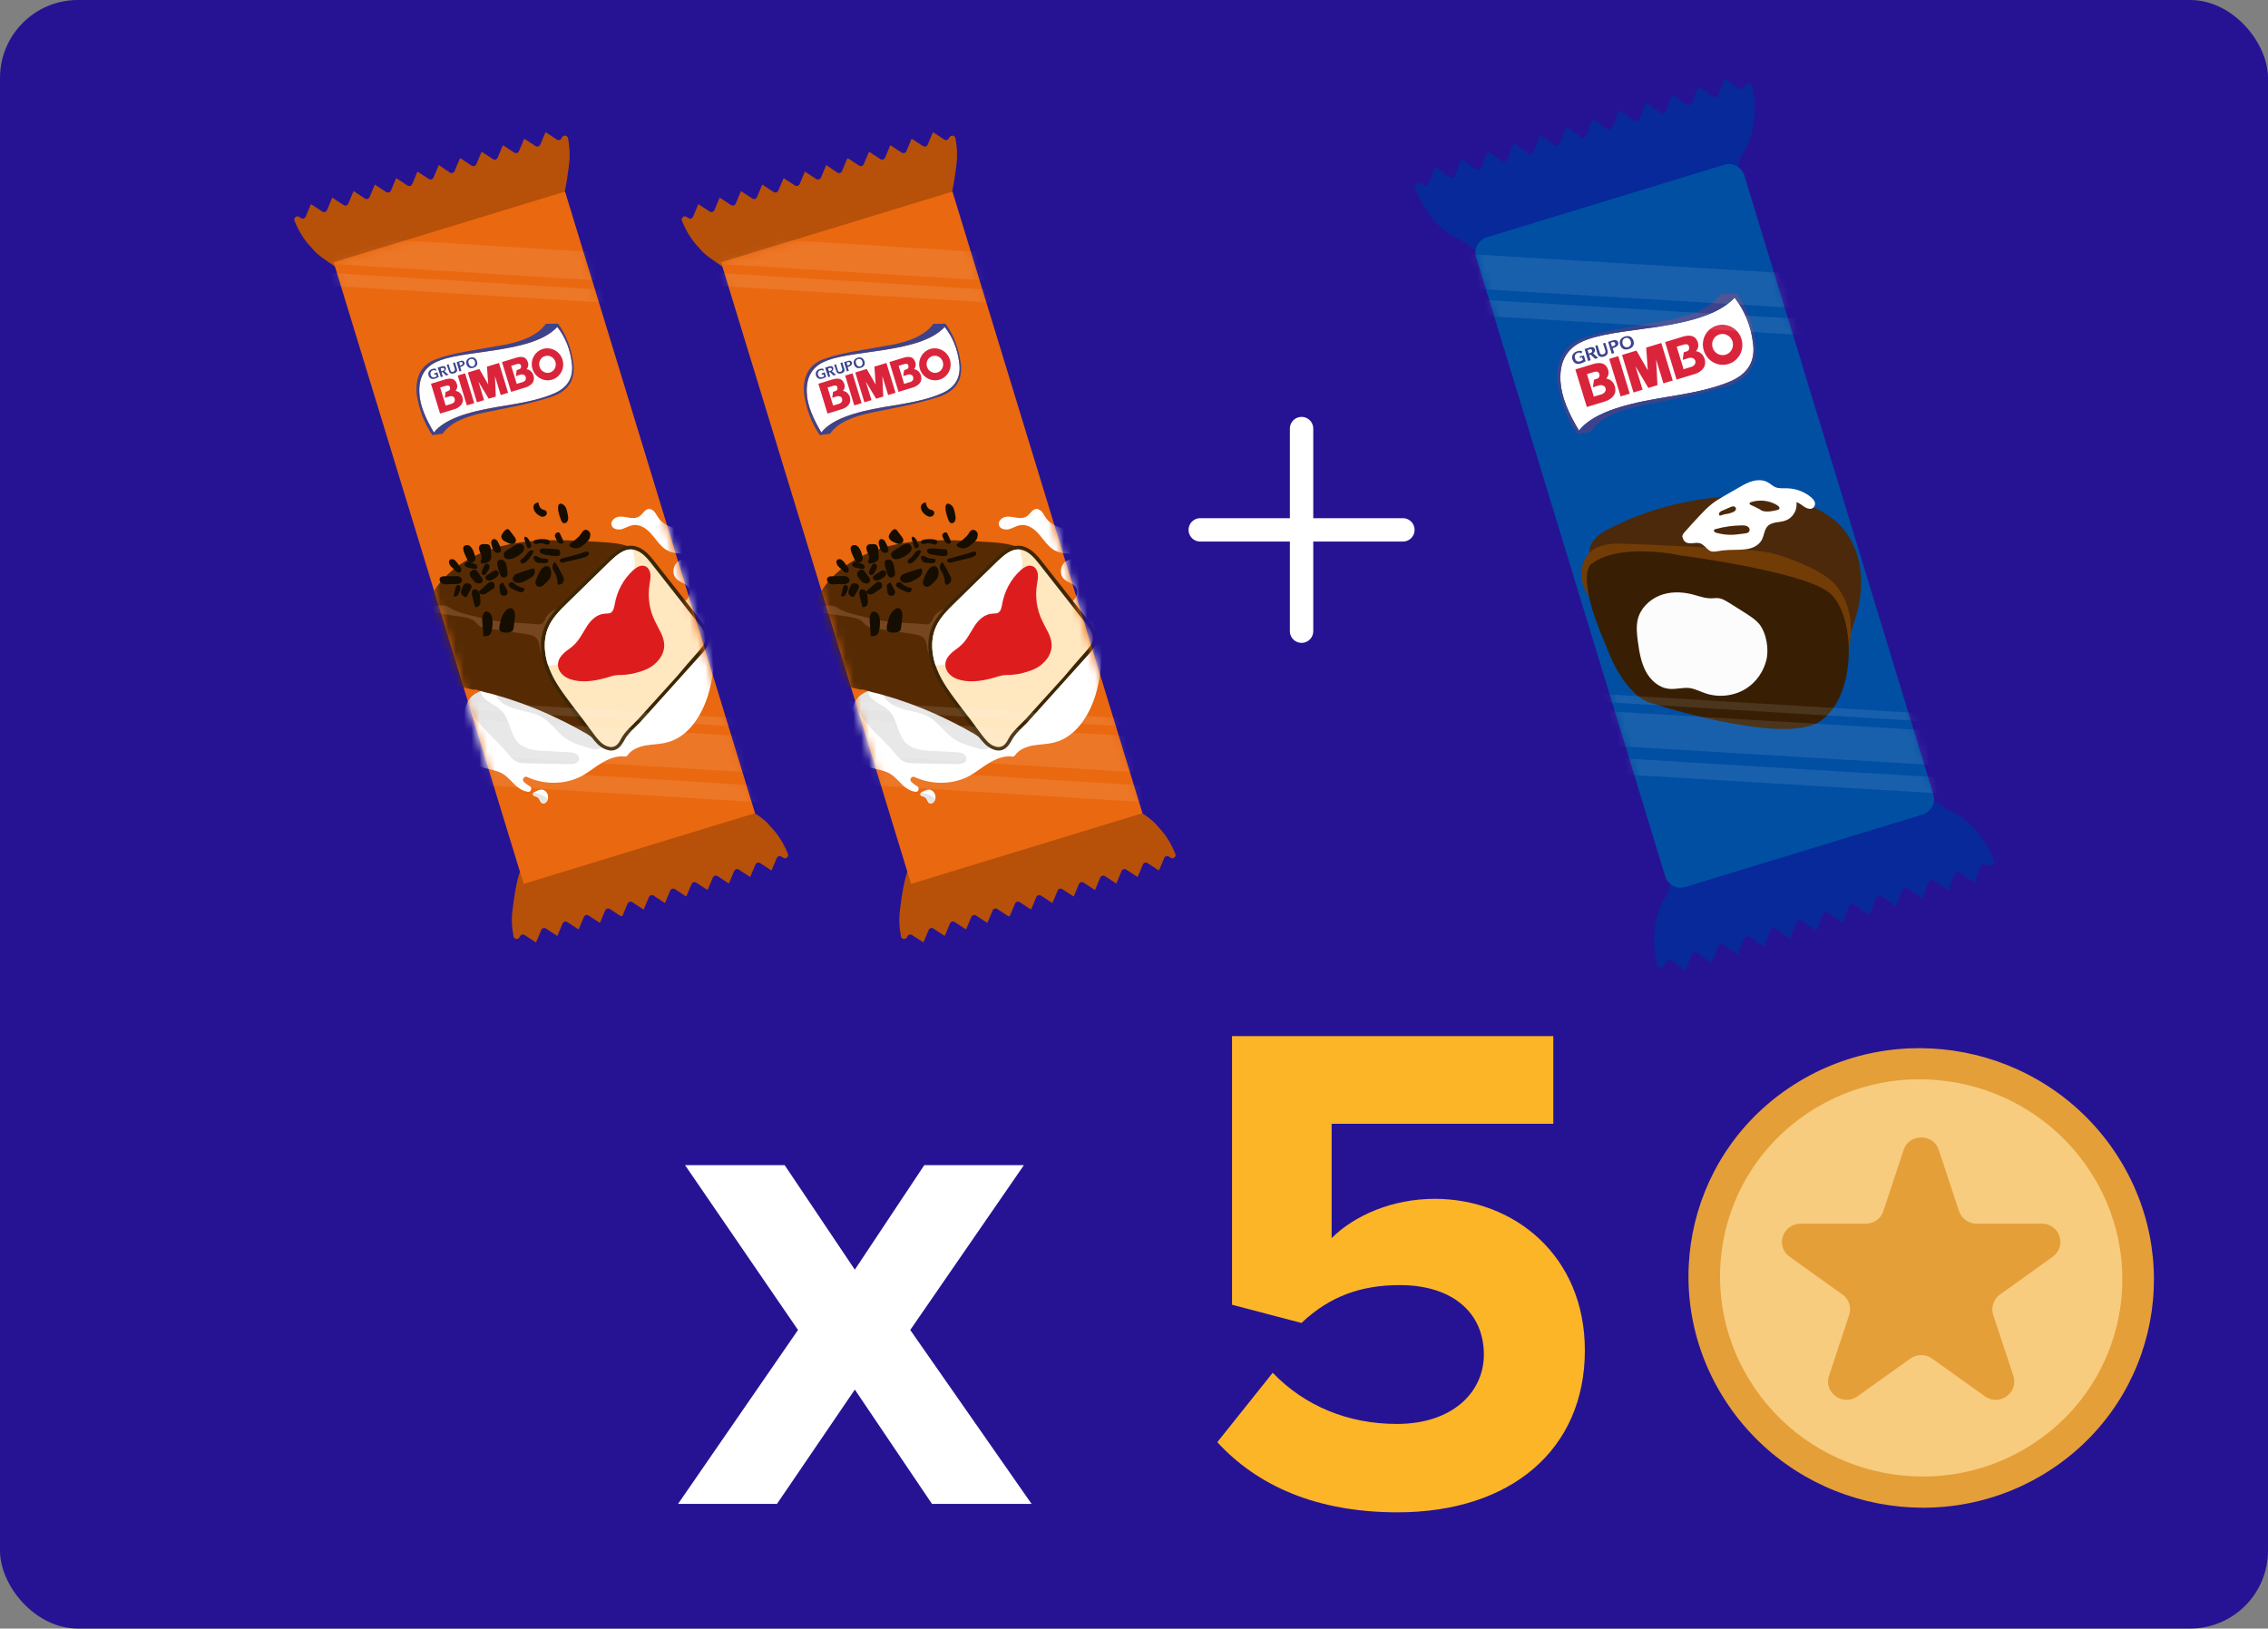 <svg width="291" height="209" viewBox="0 0 291 209" fill="none" xmlns="http://www.w3.org/2000/svg">
<rect x="0" y="0" width="291" height="209" fill="#808080" stroke="none"/>
<rect width="291" height="209" rx="10" fill="#261394"/>
<path fill-rule="evenodd" clip-rule="evenodd" d="M254.89 110.974C254.614 110.78 254.244 110.893 254.123 111.208L253.345 113.242L253.316 113.251L251.535 111.999C251.258 111.804 250.889 111.917 250.767 112.233L249.989 114.266L249.961 114.275L248.18 113.023C247.903 112.829 247.533 112.942 247.412 113.257L246.634 115.291L246.606 115.3L244.824 114.048C244.548 113.853 244.178 113.966 244.057 114.282L243.279 116.315L243.25 116.324L241.469 115.072C241.192 114.878 240.823 114.991 240.701 115.306L239.935 117.274C239.915 117.311 239.895 117.349 239.838 117.366C239.781 117.383 239.744 117.364 239.707 117.344L237.972 116.14C237.695 115.946 237.325 116.059 237.204 116.374L236.426 118.408L236.369 118.425L234.588 117.173C234.311 116.979 233.941 117.092 233.82 117.407L233.042 119.441L233.014 119.45L231.233 118.198C230.956 118.003 230.586 118.116 230.465 118.432L229.687 120.465L229.658 120.474L227.877 119.222C227.6 119.028 227.231 119.141 227.11 119.456L226.332 121.49L226.303 121.499L224.522 120.246C224.245 120.052 223.875 120.165 223.754 120.481L222.976 122.514L222.948 122.523L221.167 121.271C220.89 121.077 220.52 121.19 220.399 121.505L219.621 123.539L219.593 123.547L217.811 122.295C217.535 122.101 217.165 122.214 217.044 122.53L216.266 124.563L216.237 124.572L214.456 123.32C214.179 123.126 213.81 123.239 213.688 123.554L213.587 123.833C213.395 124.325 212.72 124.252 212.602 123.762C211.446 118.449 213.453 115.452 213.756 115.019C213.775 114.982 213.795 114.945 213.815 114.908L214.381 113.404C214.675 112.633 215.301 112.039 216.098 111.796L231.026 107.238L246.239 102.593C247.035 102.35 247.886 102.492 248.56 102.968L249.907 103.919C249.944 103.938 249.982 103.958 250.019 103.978C250.512 104.168 253.833 105.476 255.856 110.37C256.06 110.834 255.512 111.28 255.078 110.979L254.89 110.974Z" fill="#072999"/>
<path fill-rule="evenodd" clip-rule="evenodd" d="M223.87 11.114C223.749 11.43 223.38 11.543 223.103 11.349L221.322 10.097L221.293 10.105L220.515 12.139C220.394 12.454 220.024 12.567 219.747 12.373L217.938 11.13L217.909 11.139L217.131 13.172C217.01 13.488 216.64 13.601 216.364 13.406L214.582 12.154L214.554 12.163L213.776 14.197C213.655 14.512 213.285 14.625 213.008 14.431L211.199 13.188L211.17 13.196L210.392 15.23C210.271 15.545 209.901 15.658 209.625 15.464L207.889 14.26C207.852 14.24 207.815 14.221 207.758 14.238C207.701 14.255 207.681 14.293 207.662 14.329L206.895 16.298C206.774 16.613 206.404 16.726 206.127 16.532L204.346 15.28L204.318 15.289L203.54 17.322C203.418 17.638 203.049 17.751 202.772 17.556L200.991 16.304L200.962 16.313L200.184 18.346C200.063 18.662 199.693 18.775 199.416 18.581L197.607 17.338L197.578 17.346L196.8 19.38C196.679 19.695 196.31 19.808 196.033 19.614L194.252 18.362L194.223 18.371L193.445 20.404C193.324 20.72 192.954 20.833 192.677 20.639L190.896 19.387L190.868 19.395L190.09 21.429C189.969 21.744 189.599 21.857 189.322 21.663L187.513 20.42L187.484 20.428L186.706 22.462C186.585 22.777 186.215 22.89 185.938 22.696L184.157 21.444L184.129 21.453L183.351 23.486C183.23 23.802 182.86 23.915 182.583 23.721L182.315 23.555C181.881 23.254 181.362 23.691 181.537 24.164C183.546 29.217 186.885 30.581 187.378 30.771C187.415 30.791 187.452 30.811 187.489 30.83L189.648 32.401C189.767 32.488 189.936 32.53 190.106 32.477L206.03 27.616L222.238 22.667C222.38 22.623 222.505 22.523 222.575 22.347L223.516 19.83C223.536 19.793 223.556 19.756 223.576 19.719C223.879 19.286 225.903 16.346 224.847 11.157C224.757 10.658 224.053 10.594 223.862 11.086L223.87 11.114Z" fill="#072999"/>
<path fill-rule="evenodd" clip-rule="evenodd" d="M246.676 104.534L216.222 113.832C215.142 114.162 213.992 113.553 213.663 112.477L189.397 33.003C189.069 31.927 189.682 30.78 190.763 30.45L221.245 21.143C222.325 20.813 223.475 21.422 223.804 22.498L248.069 101.972C248.398 103.048 247.785 104.195 246.676 104.534Z" fill="#004FA3"/>
<path d="M238.739 75.901C238.962 73.17 238.39 70.279 236.708 68.13C235.481 66.554 233.714 65.453 231.824 64.76C229.943 64.096 227.929 63.813 225.91 63.717C219.245 63.368 212.495 64.779 206.548 67.802C205.366 68.411 204.074 69.27 203.945 70.579C203.83 71.728 204.722 72.818 205.772 73.303C206.821 73.788 208.043 73.817 209.207 73.864C214.457 74.057 219.667 74.727 224.809 75.788C226.034 76.034 227.313 76.355 228.299 77.138C229.515 78.067 230.104 79.59 231.088 80.776C232.181 82.115 233.801 83.044 235.533 83.32C236.544 83.476 236.727 82.956 237.088 82.102C237.461 81.184 237.816 80.208 238.085 79.259C238.425 78.133 238.652 77.042 238.739 75.901Z" fill="#4C290A"/>
<path d="M234.876 74.448C233.985 73.668 232.918 73.126 231.869 72.642C230.309 71.911 228.689 71.29 227.026 70.931C225.669 70.664 224.271 70.565 222.882 70.494C221.934 70.442 220.948 70.372 220 70.321C218.545 70.239 217.09 70.156 215.607 70.083C213.269 69.961 210.912 69.876 208.583 69.782C207.042 69.726 205.368 69.741 204.176 70.725C203.129 71.571 202.742 73.051 202.952 74.35C203.17 75.676 203.929 76.838 204.901 77.78C204.964 76.46 205.027 75.14 205.521 73.906C206.014 72.671 206.903 72.121 208.189 71.853C208.946 71.683 210.809 71.982 211.558 72.093C216.144 72.861 219.734 72.91 224.32 73.677C227.166 74.14 230.168 74.709 232.288 76.663C233.325 77.616 234.081 78.871 234.829 80.098C235.388 81.011 235.955 81.953 236.514 82.866C237.224 84.073 237.344 82.736 237.421 81.969C237.608 80.24 237.393 78.417 236.664 76.844C236.191 75.905 235.63 75.085 234.876 74.448Z" fill="#723C07"/>
<path d="M215.566 71.272C215.566 71.272 208.024 69.58 204.285 72.301C204.285 72.301 201.86 73.32 206.125 83.01C206.125 83.01 207.979 88.574 211.427 90.092C211.427 90.092 228.472 95.724 233.405 92.639C238.338 89.553 238.183 78.764 234.637 76.007C231.062 73.259 215.566 71.272 215.566 71.272Z" fill="#381F04"/>
<path d="M225.71 80.064C225.273 79.547 224.691 79.168 224.146 78.808C223.369 78.302 222.565 77.804 221.797 77.326C221.418 77.102 221.029 76.849 220.571 76.772C220.243 76.717 219.922 76.784 219.611 76.786C218.718 76.811 217.862 76.453 217.022 76.246C215.648 75.922 214.154 75.914 212.861 76.463C211.567 77.013 210.447 78.129 210.128 79.527C209.915 80.459 210.03 81.446 210.156 82.367C210.329 83.646 210.547 84.972 211.146 86.121C211.746 87.269 212.828 88.27 214.141 88.395C215.013 88.501 215.914 88.195 216.786 88.3C217.498 88.392 218.137 88.755 218.826 88.978C220.56 89.563 222.568 89.321 224.099 88.328C225.343 87.514 226.252 86.215 226.619 84.771C227.004 83.384 226.657 81.23 225.71 80.064Z" fill="#FCFCFC"/>
<path d="M232.822 64.362C232.724 64.144 232.55 63.981 232.376 63.817C231.539 63.113 230.45 62.702 229.351 62.666C228.816 62.644 228.25 62.724 227.748 62.505C227.423 62.357 227.148 62.069 226.814 61.892C226.25 61.57 225.535 61.571 224.901 61.734C224.267 61.896 223.684 62.229 223.13 62.553C222.52 62.894 221.889 63.273 221.278 63.614C220.724 63.938 220.142 64.27 219.643 64.671C219.018 65.171 218.477 65.739 217.915 66.344C217.354 66.948 216.793 67.553 216.24 68.187C216.075 68.361 215.891 68.572 215.847 68.833C215.976 69.258 216.071 69.57 216.576 69.694C217.24 69.832 217.813 69.471 218.395 69.851C218.746 70.084 219.01 70.437 219.361 70.671C219.72 70.932 220.488 70.698 220.941 70.653C221.299 70.605 221.666 70.586 222.005 70.575C222.739 70.537 223.5 70.584 224.236 70.451C224.973 70.319 225.698 69.943 226.054 69.277C226.351 68.722 226.371 67.973 226.796 67.533C227.357 66.929 228.369 67.084 229.119 66.793C230.04 66.45 230.66 65.425 230.488 64.456C230.918 64.541 231.21 64.885 231.581 65.082C231.932 65.315 232.493 65.422 232.728 65.072C232.912 64.861 232.92 64.58 232.822 64.362ZM220.677 65.717C220.774 65.626 220.879 65.563 220.992 65.528C221.325 65.395 221.62 65.243 221.953 65.111C222.087 65.039 222.229 64.996 222.38 64.981C222.53 64.966 222.687 65.072 222.731 65.214C222.765 65.327 222.714 65.467 222.618 65.558C222.522 65.649 222.416 65.712 222.274 65.756C221.942 65.888 221.592 65.964 221.233 66.012C221.054 66.035 220.691 66.27 220.573 66.089C220.53 65.948 220.581 65.808 220.677 65.717ZM224.331 68.317C224.158 68.463 223.754 68.462 223.517 68.504C223.159 68.551 222.772 68.607 222.405 68.626C221.67 68.665 220.958 68.573 220.249 68.387C220.146 68.356 220.044 68.326 219.989 68.249C219.906 68.182 219.872 68.069 219.94 67.986C219.988 67.94 220.045 67.923 220.13 67.897C221.219 67.595 222.352 67.435 223.499 67.425C223.715 67.421 223.903 67.426 224.117 67.515C224.425 67.607 224.657 68.063 224.331 68.317ZM228.294 65.311C228.226 65.394 228.14 65.42 228.026 65.455C227.449 65.6 226.655 65.749 226.097 65.549C225.92 65.479 225.783 65.335 225.606 65.265C225.309 65.108 224.984 64.959 224.659 64.811C224.548 64.752 224.428 64.665 224.487 64.554C224.507 64.517 224.564 64.499 224.612 64.454C225.741 64.078 227.025 64.212 228.024 64.836C228.107 64.904 228.181 64.943 228.235 65.019C228.327 65.115 228.333 65.237 228.294 65.311Z" fill="white"/>
<path fill-rule="evenodd" clip-rule="evenodd" d="M212.747 51.138C207.902 51.967 204.251 53.144 202.596 55.259C201.273 53.062 200.36 50.988 200.224 49.017C199.986 45.591 201.78 44.238 203.631 43.58C205.948 42.718 209.887 42.382 213.03 41.886C217.09 41.235 220.594 40.289 222.567 38.2C223.903 39.929 224.651 41.868 224.915 43.955C225.274 46.353 224.264 47.931 222.133 48.892C219.364 50.108 215.996 50.58 212.747 51.138Z" fill="white"/>
<path fill-rule="evenodd" clip-rule="evenodd" d="M208.544 43.381C208.885 43.277 209.143 43.508 209.229 43.791C209.324 44.103 209.24 44.438 208.899 44.542C208.558 44.647 208.281 44.452 208.186 44.141C208.128 43.849 208.175 43.494 208.544 43.381ZM208.484 43.183C207.972 43.339 207.717 43.727 207.873 44.236C208.037 44.775 208.436 44.962 208.977 44.797C209.488 44.641 209.743 44.254 209.588 43.744C209.423 43.206 208.996 43.027 208.484 43.183ZM206.823 44.464L206.676 43.982C206.904 43.913 207.142 43.778 207.229 44.061C207.344 44.336 207.051 44.395 206.823 44.464ZM206.77 45.409L207.111 45.305L206.921 44.682C207.177 44.604 207.518 44.499 207.619 44.221C207.721 43.942 207.506 43.543 207.042 43.654L206.331 43.871L206.798 45.4L206.77 45.409ZM204.682 44.375L204.966 44.288C205.01 44.429 205.252 45.222 205.286 45.336C205.447 45.658 206.036 45.447 205.989 45.09C205.957 44.883 205.746 44.297 205.677 44.071L205.962 43.984C206.022 44.182 206.301 44.995 206.296 45.182C206.312 45.642 205.724 45.852 205.396 45.797C205.106 45.762 205.008 45.544 204.93 45.29L204.682 44.375ZM203.838 45.376L203.699 44.922C203.927 44.853 204.194 44.709 204.272 44.964C204.358 45.248 204.037 45.315 203.838 45.376ZM203.756 46.329L204.097 46.225L203.898 45.574L204.097 45.513L204.666 46.052L205.064 45.93L204.421 45.352C204.594 45.206 204.702 45.05 204.633 44.823C204.537 44.512 204.256 44.505 204 44.583L203.317 44.791L203.756 46.329ZM202.672 45.731L202.732 45.93L202.988 45.852L203.092 46.191C202.842 46.392 202.444 46.513 202.207 46.245C201.989 45.94 201.956 45.424 202.439 45.276C202.638 45.215 202.769 45.237 202.907 45.381L203.008 45.102C202.823 45.004 202.663 44.991 202.379 45.078C201.355 45.39 201.684 46.467 202.205 46.648C202.596 46.807 203.082 46.566 203.454 46.36L203.229 45.623L202.672 45.731ZM210.863 51.993C207.97 52.598 205.303 53.536 204.049 55.436C203.483 55.516 202.945 55.587 202.379 55.667C201.077 53.743 200.26 51.577 199.872 49.187C199.644 46.811 200.233 44.464 203.024 43.425C205.901 42.361 210.127 41.845 214.237 41.054C217.167 40.469 219.563 39.459 220.832 37.709C221.481 37.697 222.167 37.704 222.816 37.692C224.25 39.638 224.955 41.745 225.234 43.982C225.631 47.112 224.026 48.779 221.418 49.606C217.779 50.718 213.85 51.391 210.863 51.993ZM212.747 51.139C207.902 51.968 204.251 53.145 202.597 55.26C201.273 53.063 200.36 50.989 200.225 49.018C199.987 45.592 201.781 44.239 203.631 43.581C205.948 42.718 209.887 42.383 213.031 41.887C217.091 41.236 220.594 40.29 222.568 38.201C223.904 39.93 224.651 41.869 224.915 43.956C225.275 46.354 224.264 47.932 222.133 48.893C219.365 50.109 215.996 50.581 212.747 51.139Z" fill="#3D438B"/>
<path fill-rule="evenodd" clip-rule="evenodd" d="M217.011 47.081L216.016 47.385L215.134 44.496L215.958 44.244C216.385 44.114 216.59 44.175 216.696 44.422C216.837 44.781 216.69 45.012 216.349 45.116L216.036 45.212L215.897 46.183L216.665 45.948C217.035 45.835 217.454 45.986 217.529 46.335C217.596 46.655 217.381 46.968 217.011 47.081ZM217.476 47.992L215.116 48.713L213.646 43.898L215.892 43.212C216.66 42.977 217.411 42.996 217.75 43.697C217.999 44.209 217.95 44.658 217.61 45.072C218.322 45.164 218.803 45.822 218.783 46.571C218.791 47.312 218.044 47.819 217.476 47.992ZM220.619 42.914C221.33 42.697 222.08 43.118 222.297 43.826C222.513 44.534 222.126 45.303 221.415 45.52C220.704 45.737 219.954 45.316 219.738 44.608C219.521 43.9 219.908 43.131 220.619 42.914ZM220.273 41.781C221.61 41.373 223.028 42.148 223.443 43.507C223.858 44.867 223.115 46.301 221.778 46.709C220.442 47.117 219.024 46.343 218.609 44.983C218.185 43.596 218.937 42.189 220.273 41.781ZM213.154 44.017L214.624 48.832L213.429 49.197L212.495 46.138L212.662 49.431L211.496 49.787L209.831 46.982L210.757 50.013L209.591 50.369L208.121 45.554L209.969 44.989L211.425 47.517L211.22 44.608L213.154 44.017ZM206.471 46.057L207.637 45.701L209.107 50.516L207.941 50.872L206.471 46.057ZM205.495 50.597L204.5 50.901L203.618 48.012L204.442 47.761C204.869 47.63 205.074 47.692 205.18 47.938C205.321 48.297 205.174 48.528 204.833 48.632L204.52 48.728L204.381 49.699L205.149 49.465C205.519 49.352 205.938 49.502 206.013 49.851C206.08 50.171 205.865 50.485 205.495 50.597ZM205.96 51.508L203.6 52.229L202.129 47.414L204.376 46.728C205.144 46.494 205.895 46.512 206.234 47.214C206.483 47.726 206.434 48.174 206.094 48.588C206.806 48.68 207.287 49.338 207.267 50.087C207.275 50.828 206.528 51.335 205.96 51.508Z" fill="#DA243C"/>
<mask id="mask0" mask-type="alpha" maskUnits="userSpaceOnUse" x="189" y="20" width="60" height="94">
<path fill-rule="evenodd" clip-rule="evenodd" d="M246.719 104.251L216.265 113.55C215.185 113.88 214.035 113.271 213.706 112.195L189.44 32.721C189.112 31.645 189.725 30.497 190.806 30.168L221.288 20.86C222.368 20.53 223.518 21.139 223.847 22.216L248.112 101.689C248.441 102.766 247.828 103.913 246.719 104.251Z" fill="#004FA3"/>
</mask>
<g mask="url(#mask0)">
<path opacity="0.1" d="M249.67 36.286L180.908 32.161L180.634 36.538L249.397 40.663L249.67 36.286Z" fill="white"/>
<path opacity="0.1" d="M248.422 41.974L179.66 37.849L179.532 39.889L248.295 44.014L248.422 41.974Z" fill="white"/>
<path opacity="0.1" d="M260.918 100.494L192.156 96.369L192.029 98.41L260.791 102.535L260.918 100.494Z" fill="white"/>
<path opacity="0.1" d="M263.747 92.565L194.984 88.439L194.921 89.445L263.684 93.57L263.747 92.565Z" fill="white"/>
<path opacity="0.1" d="M261.95 94.617L193.188 90.492L192.914 94.869L261.676 98.994L261.95 94.617Z" fill="white"/>
</g>
<g clip-path="url(#clip0)">
<path d="M102.667 31.188C104.894 30.7 107.228 30.562 109.474 30.26C113.07 29.737 116.583 28.817 119.922 27.451C120.472 27.244 121.046 26.992 121.564 26.68L121.554 26.645C122.135 25.162 122.421 23.462 122.623 21.865C122.66 21.738 122.653 21.587 122.68 21.425C122.832 20.419 122.874 19.177 122.585 17.73C122.502 17.333 121.958 17.308 121.799 17.663L121.774 17.709C121.663 17.974 121.383 18.059 121.143 17.902L119.705 16.959L119.04 18.545C118.929 18.809 118.649 18.895 118.409 18.738L116.971 17.795L116.306 19.38C116.195 19.645 115.914 19.73 115.675 19.573L114.237 18.63L113.572 20.216C113.461 20.48 113.18 20.566 112.941 20.409L111.503 19.466L110.837 21.051C110.726 21.316 110.446 21.401 110.206 21.244L108.814 20.326C108.849 20.315 108.814 20.326 108.779 20.337C108.744 20.347 108.709 20.358 108.685 20.404L108.044 21.943C107.933 22.208 107.652 22.293 107.413 22.136L106.01 21.183L105.345 22.768C105.234 23.032 104.953 23.118 104.714 22.961L103.276 22.018L102.61 23.604C102.5 23.868 102.219 23.954 101.979 23.797L100.542 22.854L99.876 24.439C99.765 24.703 99.485 24.789 99.245 24.632L97.807 23.689L97.142 25.275C97.031 25.539 96.751 25.625 96.511 25.468L95.073 24.525L94.408 26.11C94.297 26.375 94.016 26.46 93.777 26.303L92.339 25.36L91.674 26.946C91.563 27.21 91.282 27.296 91.043 27.139L89.605 26.196L88.939 27.781C88.829 28.046 88.548 28.131 88.308 27.974L88.115 27.841C87.773 27.6 87.346 27.961 87.499 28.337C88.133 29.909 88.94 31.044 89.71 31.807C89.721 31.843 89.766 31.867 89.777 31.902C90.576 32.886 91.721 33.496 92.712 34.23C93.064 34.506 93.382 34.793 93.64 35.137C93.745 35.105 93.84 35.037 93.934 34.97C95.229 34.191 96.432 33.362 97.816 32.747C99.41 32.068 101.011 31.54 102.667 31.188Z" fill="#B75009"/>
<path d="M135.521 106.724C133.294 107.213 130.96 107.35 128.715 107.652C125.118 108.175 121.605 109.095 118.266 110.461C117.716 110.668 117.142 110.92 116.624 111.232L116.635 111.267C116.053 112.75 115.767 114.45 115.566 116.047C115.528 116.174 115.536 116.325 115.508 116.487C115.356 117.493 115.314 118.735 115.603 120.182C115.686 120.579 116.23 120.604 116.39 120.249L116.414 120.203C116.525 119.939 116.805 119.853 117.045 120.01L118.483 120.953L119.148 119.367C119.259 119.103 119.539 119.017 119.779 119.174L121.217 120.117L121.882 118.532C121.993 118.268 122.274 118.182 122.513 118.339L123.951 119.282L124.617 117.696C124.727 117.432 125.008 117.346 125.248 117.503L126.685 118.446L127.351 116.861C127.462 116.596 127.742 116.511 127.982 116.668L129.374 117.586C129.42 117.611 129.455 117.6 129.49 117.589C129.525 117.578 129.56 117.568 129.584 117.522L130.225 115.982C130.336 115.718 130.617 115.632 130.856 115.79L132.294 116.732L132.959 115.147C133.07 114.883 133.351 114.797 133.59 114.954L135.028 115.897L135.694 114.311C135.805 114.047 136.085 113.961 136.325 114.118L137.762 115.061L138.428 113.476C138.539 113.212 138.819 113.126 139.059 113.283L140.497 114.226L141.162 112.64C141.273 112.376 141.553 112.29 141.793 112.447L143.231 113.39L143.896 111.805C144.007 111.541 144.288 111.455 144.527 111.612L145.965 112.555L146.63 110.969C146.741 110.705 147.022 110.619 147.261 110.776L148.699 111.719L149.365 110.134C149.476 109.869 149.756 109.784 149.996 109.941L150.189 110.074C150.531 110.315 150.958 109.954 150.805 109.578C150.171 108.006 149.364 106.871 148.594 106.108C148.584 106.073 148.538 106.048 148.527 106.013C147.728 105.029 146.583 104.419 145.593 103.685C145.24 103.409 144.922 103.122 144.664 102.778C144.559 102.811 144.464 102.878 144.37 102.945C143.075 103.725 141.872 104.553 140.488 105.168C138.768 105.809 137.177 106.372 135.521 106.724Z" fill="#B75009"/>
<path d="M122.208 24.583L92.518 33.656L116.896 113.433L146.586 104.36L122.208 24.583Z" fill="#EA680F"/>
<path fill-rule="evenodd" clip-rule="evenodd" d="M113.431 52.239C109.565 52.883 106.677 53.843 105.383 55.505C104.348 53.748 103.612 52.092 103.523 50.545C103.346 47.835 104.741 46.756 106.227 46.225C108.053 45.552 111.19 45.284 113.67 44.872C116.884 44.35 119.685 43.61 121.211 41.953C122.279 43.316 122.867 44.864 123.069 46.53C123.347 48.441 122.55 49.722 120.861 50.468C118.669 51.445 115.981 51.806 113.431 52.239Z" fill="white"/>
<path fill-rule="evenodd" clip-rule="evenodd" d="M110.093 46.081C110.373 45.995 110.578 46.163 110.653 46.408C110.728 46.654 110.652 46.908 110.417 47.018C110.137 47.104 109.932 46.936 109.857 46.69C109.747 46.455 109.777 46.177 110.093 46.081ZM110.039 45.905C109.653 46.023 109.437 46.319 109.566 46.741C109.695 47.162 110.015 47.333 110.436 47.204C110.857 47.076 111.038 46.79 110.909 46.369C110.769 45.912 110.424 45.787 110.039 45.905ZM108.738 46.917L108.62 46.531C108.796 46.477 108.995 46.377 109.059 46.588C109.124 46.799 108.878 46.874 108.738 46.917ZM108.662 47.67L108.907 47.595L108.757 47.103C108.967 47.039 109.213 46.964 109.299 46.745C109.386 46.527 109.208 46.197 108.858 46.304L108.297 46.476L108.662 47.67ZM107.024 46.826L107.27 46.751C107.302 46.857 107.495 47.489 107.527 47.594C107.648 47.864 108.128 47.679 108.077 47.388C108.024 47.212 107.884 46.755 107.83 46.58L108.076 46.505C108.119 46.645 108.323 47.312 108.366 47.453C108.403 47.825 107.912 47.975 107.634 47.945C107.392 47.904 107.338 47.728 107.285 47.553L107.024 46.826ZM106.355 47.645L106.247 47.294C106.423 47.24 106.657 47.13 106.722 47.341C106.786 47.552 106.495 47.602 106.355 47.645ZM106.278 48.398L106.523 48.323L106.362 47.796L106.503 47.753L106.944 48.194L107.26 48.098L106.737 47.643C106.856 47.53 106.975 47.417 106.91 47.206C106.835 46.961 106.604 46.955 106.428 47.008L105.867 47.18L106.278 48.398ZM105.408 47.934L105.462 48.11L105.672 48.046L105.747 48.291C105.558 48.426 105.243 48.522 105.063 48.309C104.882 48.095 104.859 47.642 105.244 47.524C105.385 47.481 105.5 47.484 105.613 47.603L105.7 47.385C105.552 47.276 105.401 47.284 105.191 47.348C104.384 47.594 104.642 48.437 105.033 48.587C105.342 48.722 105.742 48.523 106 48.368L105.818 47.771L105.408 47.934ZM111.918 52.932C109.645 53.397 107.504 54.166 106.505 55.662C106.063 55.72 105.62 55.778 105.178 55.837C104.137 54.312 103.496 52.588 103.183 50.687C102.987 48.789 103.45 46.92 105.651 46.094C107.921 45.247 111.283 44.834 114.51 44.232C116.829 43.792 118.727 42.981 119.748 41.556C120.282 41.547 120.78 41.548 121.314 41.538C122.436 43.077 122.997 44.786 123.266 46.547C123.61 49.052 122.325 50.366 120.257 50.998C117.394 51.912 114.296 52.436 111.918 52.932ZM113.431 52.24C109.565 52.884 106.677 53.843 105.384 55.505C104.349 53.748 103.612 52.092 103.523 50.545C103.346 47.835 104.741 46.756 106.227 46.225C108.053 45.552 111.191 45.284 113.671 44.872C116.884 44.351 119.686 43.61 121.211 41.953C122.279 43.316 122.867 44.864 123.07 46.53C123.347 48.442 122.55 49.722 120.862 50.468C118.669 51.445 115.981 51.806 113.431 52.24Z" fill="#3D438B"/>
<path fill-rule="evenodd" clip-rule="evenodd" d="M116.78 49.028L116.009 49.264L115.3 46.946L115.966 46.743C116.317 46.636 116.489 46.698 116.543 46.874C116.629 47.154 116.532 47.338 116.251 47.423L116.006 47.498L115.894 48.262L116.49 48.08C116.77 47.994 117.115 48.119 117.155 48.376C117.252 48.692 117.095 48.932 116.78 49.028ZM117.145 49.722L115.287 50.29L114.118 46.463L115.906 45.917C116.537 45.724 117.116 45.739 117.369 46.314C117.567 46.714 117.524 47.073 117.273 47.38C117.828 47.441 118.221 47.973 118.217 48.589C118.213 49.204 117.601 49.583 117.145 49.722ZM119.634 45.699C120.194 45.528 120.79 45.845 120.972 46.442C121.144 47.003 120.838 47.634 120.277 47.806C119.716 47.977 119.121 47.66 118.939 47.063C118.756 46.466 119.073 45.87 119.634 45.699ZM119.355 44.786C120.406 44.465 121.551 45.075 121.883 46.163C122.216 47.252 121.608 48.397 120.556 48.719C119.505 49.04 118.36 48.43 118.027 47.341C117.695 46.253 118.303 45.107 119.355 44.786ZM113.732 46.581L114.902 50.408L113.955 50.697L113.215 48.275L113.324 50.89L112.413 51.169L111.087 48.963L111.817 51.351L110.906 51.629L109.736 47.802L111.208 47.352L112.354 49.344L112.19 47.052L113.732 46.581ZM108.439 48.198L109.386 47.909L110.555 51.736L109.609 52.026L108.439 48.198ZM107.666 51.813L106.895 52.049L106.186 49.731L106.852 49.528C107.203 49.421 107.375 49.483 107.429 49.659C107.515 49.94 107.418 50.123 107.137 50.209L106.892 50.283L106.78 51.047L107.376 50.865C107.656 50.779 108.001 50.904 108.041 51.161C108.138 51.477 107.946 51.727 107.666 51.813ZM108.031 52.508L106.173 53.075L105.004 49.248L106.792 48.702C107.423 48.509 108.002 48.524 108.255 49.099C108.453 49.499 108.41 49.858 108.159 50.165C108.714 50.226 109.107 50.758 109.103 51.374C109.064 52 108.487 52.368 108.031 52.508Z" fill="#DA243C"/>
<mask id="mask1" mask-type="alpha" maskUnits="userSpaceOnUse" x="92" y="24" width="55" height="90">
<path d="M122.157 24.734L92.467 33.807L116.845 113.583L146.536 104.511L122.157 24.734Z" fill="#EA680F"/>
</mask>
<g mask="url(#mask1)">
<path d="M141.922 69.101C141.231 68.468 140.274 68.222 139.361 68.118C138.447 68.013 137.496 68.035 136.596 67.849C135.696 67.663 134.766 67.256 134.229 66.499C134.037 66.251 133.917 65.98 133.726 65.732C133.535 65.483 133.249 65.301 132.947 65.317C132.424 65.361 132.189 65.971 131.741 66.261C131.328 66.541 130.819 66.505 130.334 66.422C129.849 66.34 129.353 66.223 128.897 66.362C128.442 66.502 128.013 66.978 128.187 67.424C128.337 67.916 128.984 68.025 129.485 67.91C129.976 67.76 130.424 67.47 130.936 67.39C131.74 67.26 132.539 67.745 133.105 68.34C133.67 68.935 134.116 69.644 134.706 70.193C135.51 70.945 136.505 71.064 137.572 71.044C138.674 71.015 139.79 71.403 140.462 72.35C141 73.107 141.174 74.052 141.313 75.007C141.411 75.707 141.521 76.441 141.296 77.086C141.147 77.477 140.896 77.784 140.645 78.091C140.471 77.146 140.308 76.236 140.134 75.291C139.982 74.416 139.808 73.471 139.281 72.749C138.754 72.027 137.733 71.571 136.924 71.934C136.02 72.363 135.835 73.764 136.597 74.375C137.017 74.746 137.664 74.856 138 75.329C138.449 75.921 138.113 76.83 137.512 77.244C136.921 77.693 136.142 77.778 135.409 77.887C131.974 78.437 128.66 79.757 125.759 81.68C124.073 82.809 122.557 84.118 120.86 85.212C119.481 86.094 117.99 86.857 116.394 87.153C115.706 87.286 115.374 87.579 114.765 87.842C114.05 88.138 113.271 88.222 112.559 88.401C111.731 88.577 110.914 88.788 110.286 89.365C109.36 90.223 109.21 91.613 109.097 92.876C109.029 93.78 108.925 94.695 109.088 95.605C109.251 96.514 109.67 97.385 110.376 97.937C111.504 98.744 113.072 98.61 114.249 99.325C115.003 99.786 115.506 100.554 116.201 101.071C116.553 101.347 117.001 101.556 117.44 101.614C117.844 101.682 118.055 101.119 117.678 100.888C117.403 100.742 117.153 100.55 116.938 100.347C116.62 100.06 116.958 99.534 117.359 99.719C119.549 100.739 122.263 100.716 124.402 99.563C125.319 99.052 126.137 98.342 127.054 97.831C127.901 97.342 128.896 96.961 129.855 97.09C130.017 97.118 130.146 97.04 130.23 96.937C130.7 96.218 131.59 95.869 132.453 95.682C133.397 95.509 134.359 95.522 135.281 95.279C137.988 94.605 139.725 91.886 140.556 89.213C141.149 87.266 141.398 85.194 141.309 83.148C141.27 82.392 141.195 81.647 141.075 80.877C141.984 80.715 142.788 80.085 143.145 79.247C143.488 78.489 143.452 77.617 143.391 76.791C143.349 75.652 143.284 74.559 143.242 73.42C143.203 72.664 143.153 71.873 143.008 71.149C142.842 70.355 142.501 69.615 141.922 69.101Z" fill="white"/>
<path d="M119.393 101.362C119.014 101.248 118.59 101.492 118.226 101.68C118.131 101.748 118.048 101.85 118.091 101.99C118.123 102.096 118.214 102.145 118.306 102.193C118.538 102.199 118.732 102.332 118.866 102.521C119.011 102.746 119.073 103.072 119.35 103.103C119.477 103.141 119.617 103.098 119.736 102.985C120.246 102.522 120.083 101.612 119.393 101.362Z" fill="white"/>
<path d="M124 97.497C124.054 97.174 123.842 96.855 123.567 96.708C123.292 96.562 122.945 96.553 122.632 96.533C121.659 96.485 120.721 96.426 119.748 96.378C118.509 96.334 117.167 96.207 116.26 95.371C115.116 94.261 115.154 92.253 114.01 91.144C113.194 90.357 111.879 90.067 111.452 89.046C111.42 88.941 111.388 88.835 111.356 88.73C110.946 88.894 110.582 89.082 110.25 89.375C110.012 89.601 109.856 89.841 109.699 90.081C109.774 90.327 109.838 90.537 109.949 90.773C110.419 91.934 111.253 92.908 112.1 93.801C112.948 94.693 113.901 95.554 114.689 96.503C115.106 96.99 115.51 97.558 116.119 97.794C116.463 97.919 116.857 97.952 117.24 97.951C118.132 97.985 119.048 97.974 119.94 98.008C120.867 98.032 121.784 98.021 122.676 98.055C122.908 98.061 123.174 98.057 123.42 97.982C123.746 97.92 123.959 97.74 124 97.497Z" fill="#E5E5E5"/>
<path d="M114.434 90.4C115.142 90.837 115.972 91.044 116.791 91.216C117.61 91.388 118.44 91.595 119.172 91.985C120.384 92.69 121.153 93.952 122.281 94.759C123.205 95.398 124.288 95.682 125.347 96.011C125.646 96.111 125.934 96.177 126.271 96.151C126.573 96.135 126.913 95.993 127.069 95.753C127.25 95.468 127.213 95.095 127.047 94.8C126.88 94.506 126.654 94.268 126.393 94.04C125.496 93.239 124.6 92.438 123.739 91.626C122.253 90.276 120.676 88.877 118.776 88.306C117.383 87.887 115.909 87.953 114.459 87.974C113.855 88.005 112.974 88.005 113.175 88.789C113.344 89.467 113.863 90.037 114.434 90.4Z" fill="#E5E5E5"/>
<path d="M119.977 102.642C119.901 102.397 119.662 102.239 119.433 102.117C119.158 101.971 118.87 101.905 118.571 101.805C118.444 101.767 118.248 101.75 118.142 101.782C118.118 101.828 118.104 101.909 118.115 101.944C118.147 102.05 118.239 102.098 118.331 102.147C118.562 102.153 118.756 102.286 118.891 102.475C119.036 102.699 119.097 103.026 119.375 103.056C119.502 103.095 119.642 103.052 119.761 102.939C119.866 102.907 119.939 102.769 119.977 102.642Z" fill="#E5E5E5"/>
<path d="M110.446 88.509C109.466 88.31 108.474 88.075 107.629 87.566C106.236 86.648 105.605 84.959 105.077 83.355C104.613 81.961 104.138 80.532 104.231 79.083C104.347 77.704 104.982 76.396 105.787 75.267C108.031 72.201 111.75 70.451 115.49 69.769C119.229 69.087 123.061 69.336 126.848 69.561C128.527 69.662 130.262 69.823 131.654 70.741C133.194 71.768 134.009 73.554 134.745 75.21C135.26 76.396 135.787 77.618 135.801 78.919C135.775 80.462 135.021 81.883 134.28 83.222C133.14 85.26 131.999 87.298 130.894 89.325C130.324 90.344 129.754 91.363 129.184 92.382C128.916 92.886 128.613 93.4 128.346 93.904C128.151 94.271 127.864 95.088 127.511 95.311C126.899 95.69 125.628 94.543 125.068 94.215C124.187 93.716 123.307 93.218 122.402 92.765C120.592 91.859 118.768 91.034 116.872 90.347C115.837 89.972 114.768 89.607 113.72 89.313C113.168 89.137 112.626 88.995 112.05 88.864C111.645 88.796 110.797 88.402 110.446 88.509Z" fill="#562B04"/>
<path d="M121.849 78.037C121.003 78.027 120.132 78.562 119.742 79.296C119.596 79.57 119.448 79.962 119.143 80.093C119.003 80.136 118.852 80.144 118.69 80.116C117.706 80.033 116.688 79.96 115.715 79.912C114.615 79.826 113.562 79.764 112.5 79.551C112.015 79.469 111.508 79.316 111.013 79.199C110.598 79.095 110.183 78.992 109.768 78.888C109.191 78.757 108.604 78.591 108.065 78.334C107.618 78.125 107.209 77.789 106.689 77.718C106.204 77.635 105.737 77.74 105.282 77.879C105.036 77.954 104.699 77.98 104.384 78.076C104.332 78.284 104.281 78.492 104.275 78.724C104.38 78.692 104.45 78.67 104.521 78.649C104.742 78.62 104.973 78.626 105.205 78.632C105.669 78.644 106.108 78.701 106.558 78.794C107.366 78.931 108.21 79.057 109.007 79.159C109.538 79.266 110.139 79.351 110.548 79.686C110.799 79.879 110.955 80.138 111.194 80.295C111.547 80.571 112.021 80.618 112.461 80.676C114.021 80.89 115.546 81.115 117.117 81.365C117.637 81.436 118.203 81.532 118.553 81.924C118.959 82.376 118.896 83.048 119.078 83.645C119.215 84.217 119.562 84.725 120.028 85.121C119.814 83.919 120.007 82.67 120.373 81.483C120.692 80.272 121.276 79.172 121.849 78.037Z" fill="#75461F"/>
<path d="M125.417 68.386C125.306 68.151 125.056 67.959 124.8 67.999C124.544 68.039 124.387 68.279 124.265 68.508C123.893 69.044 123.41 69.345 122.913 69.727C122.382 70.12 123.36 70.435 123.721 70.363C124.163 70.305 124.495 70.012 124.827 69.718C125.04 69.538 125.218 69.368 125.34 69.139C125.427 68.921 125.492 68.632 125.417 68.386Z" fill="#160D01"/>
<path d="M122.398 67.044C122.517 66.931 122.579 66.758 122.607 66.597C122.634 66.435 122.58 66.259 122.562 66.073C122.5 65.746 122.449 65.454 122.318 65.149C122.207 64.914 121.823 64.533 121.518 64.664C121.213 64.796 121.325 65.414 121.355 65.635C121.427 65.997 121.534 66.348 121.687 66.724C121.73 66.864 121.808 66.994 121.911 67.078C122.059 67.186 122.28 67.157 122.398 67.044Z" fill="#160D01"/>
<path d="M119.32 65.373C119.148 65.311 119.024 65.157 118.935 64.992C118.846 64.827 118.828 64.641 118.774 64.465C118.343 64.558 118.07 64.795 118.185 65.298C118.236 65.589 118.473 65.862 118.723 66.055C118.871 66.163 119.065 66.296 119.262 66.312C119.459 66.329 119.669 66.265 119.801 66.071C119.91 65.923 119.905 65.655 119.711 65.523C119.608 65.439 119.457 65.446 119.32 65.373Z" fill="#160D01"/>
<path d="M111.583 79.563C111.647 80.273 111.665 80.959 111.729 81.669C112.03 81.653 112.332 81.638 112.546 81.458C112.689 81.299 112.74 81.091 112.802 80.919C112.922 80.306 113.056 79.114 112.533 78.659C111.817 78.071 111.538 79.04 111.583 79.563Z" fill="#160D01"/>
<path d="M114.27 78.819C114.016 79.242 113.934 79.728 113.817 80.224C113.777 80.467 113.736 80.71 113.835 80.91C113.991 81.169 114.374 81.168 114.687 81.187C114.988 81.172 115.36 81.135 115.517 80.895C115.59 80.757 115.617 80.596 115.62 80.48C115.656 79.97 115.989 78.677 115.594 78.261C115.145 77.669 114.488 78.407 114.27 78.819Z" fill="#160D01"/>
<path d="M111.891 72.29C112.206 72.194 112.521 72.097 112.667 71.822C112.789 71.593 112.76 71.372 112.72 71.115C112.693 70.778 112.756 70.106 112.425 69.9C112.242 69.802 111.546 69.784 111.393 69.908C111.193 70.008 111.117 70.261 111.182 70.472C111.211 70.693 111.31 70.893 111.41 71.093C111.509 71.293 111.539 71.515 111.487 71.722C111.425 71.895 111.317 72.043 111.405 72.208C111.494 72.373 111.715 72.344 111.891 72.29Z" fill="#160D01"/>
<path d="M119.675 72.675C119.138 72.801 118.743 73.766 118.546 74.249C118.473 74.386 118.411 74.559 118.419 74.71C118.391 74.872 118.445 75.047 118.558 75.166C118.717 75.31 118.959 75.351 119.159 75.251C119.369 75.187 119.512 75.028 119.691 74.859C119.928 74.632 120.166 74.406 120.312 74.131C120.544 73.638 120.492 72.464 119.675 72.675Z" fill="#160D01"/>
<path d="M114.705 69.587C114.923 69.673 115.117 69.806 115.349 69.812C115.58 69.818 115.85 69.697 115.891 69.454C115.967 69.201 115.787 68.987 115.652 68.798C115.472 68.584 115.327 68.36 115.146 68.146C115.068 68.017 114.955 67.898 114.804 67.905C114.502 67.921 114.022 68.605 114.027 68.872C114.064 69.245 114.395 69.451 114.705 69.587Z" fill="#160D01"/>
<path d="M114.989 71.765C115.568 71.78 116.51 71.224 116.858 70.733C117.015 70.494 117.023 70.145 116.808 69.942C116.515 69.61 116.08 69.819 115.751 69.997C115.433 70.209 115.104 70.386 114.786 70.599C114.621 70.688 114.467 70.811 114.394 70.949C114.248 71.224 114.401 71.599 114.665 71.711C114.792 71.749 114.884 71.797 114.989 71.765Z" fill="#160D01"/>
<path d="M112.452 74.499C112.799 74.508 113.422 74.164 113.628 73.833C113.736 73.684 113.742 73.452 113.583 73.309C113.402 73.095 113.133 73.216 112.909 73.361C112.72 73.496 112.485 73.606 112.296 73.74C112.202 73.808 112.108 73.875 112.024 73.977C111.927 74.16 112.037 74.396 112.209 74.458C112.336 74.496 112.406 74.475 112.452 74.499Z" fill="#160D01"/>
<path d="M113.897 71.83C113.153 71.904 113.671 72.974 113.765 73.406C113.84 73.652 113.926 73.933 114.12 74.065C114.349 74.187 114.699 74.08 114.81 73.816C114.872 73.643 114.829 73.503 114.811 73.317C114.72 72.769 114.711 71.735 113.897 71.83Z" fill="#160D01"/>
<path d="M112.34 72.383C111.953 72.117 111.75 72.832 111.604 73.107C111.531 73.244 111.468 73.417 111.522 73.593C111.576 73.768 111.794 73.855 111.958 73.766C112.053 73.699 112.102 73.608 112.15 73.516C112.355 73.184 112.774 72.672 112.34 72.383Z" fill="#160D01"/>
<path d="M109.832 72.074C110.047 72.277 110.489 72.219 110.635 71.944C110.733 71.76 110.714 71.574 110.66 71.398C110.556 70.931 110.245 69.913 109.606 69.955C108.665 70.012 109.423 71.239 109.598 71.685C109.676 71.814 109.719 71.955 109.832 72.074Z" fill="#160D01"/>
<path d="M113.512 70.949C114.393 70.949 113.847 70.041 113.659 69.676C113.581 69.546 113.538 69.406 113.436 69.322C113.334 69.238 113.196 69.165 113.046 69.172C112.87 69.226 112.762 69.374 112.746 69.571C112.719 69.733 112.772 69.908 112.826 70.084C112.88 70.26 112.944 70.47 113.033 70.635C113.167 70.824 113.326 70.968 113.512 70.949Z" fill="#160D01"/>
<path d="M113.175 75.237C113.235 74.682 112.764 74.519 112.421 74.777C111.984 75.102 111.579 75.533 111.152 75.894C111.147 76.126 111.386 76.283 111.618 76.289C111.85 76.295 112.05 76.196 112.238 76.061C112.427 75.927 112.651 75.781 112.84 75.647C112.98 75.604 113.158 75.434 113.175 75.237Z" fill="#160D01"/>
<path d="M110.993 75.75C110.549 75.425 110.158 75.775 110.251 76.207C110.342 76.755 110.514 77.317 110.651 77.889C110.834 77.987 111.103 77.866 111.236 77.672C111.368 77.478 111.374 77.246 111.345 77.025C111.35 76.793 111.31 76.536 111.281 76.315C111.171 76.08 111.141 75.858 110.993 75.75Z" fill="#160D01"/>
<path d="M108.779 75.275C108.602 74.946 108.286 75.042 108.186 75.341C108.061 75.687 108.029 76.081 107.915 76.461C107.993 76.591 108.179 76.572 108.308 76.494C108.438 76.416 108.511 76.279 108.584 76.141C108.657 76.004 108.684 75.842 108.757 75.704C108.784 75.543 108.811 75.381 108.779 75.275Z" fill="#160D01"/>
<path d="M108.661 74.89C109.106 74.715 109.096 74.181 108.659 74.007C108.476 73.909 108.244 73.903 108.023 73.933C107.64 73.934 107.223 73.947 106.84 73.949C106.608 73.943 106.306 73.958 106.174 74.152C106.017 74.392 106.16 74.732 106.434 74.879C106.674 75.036 107.011 75.01 107.267 74.97C107.674 74.922 108.286 75.043 108.661 74.89Z" fill="#160D01"/>
<path d="M108.156 73.238C108.28 73.393 108.473 73.525 108.659 73.507C108.835 73.453 108.956 73.224 108.903 73.049C108.884 72.862 108.714 72.684 108.591 72.53C108.4 72.281 108.088 71.762 107.74 71.753C107.126 71.749 107.284 72.391 107.566 72.689C107.771 72.857 107.951 73.071 108.156 73.238Z" fill="#160D01"/>
<path d="M110.459 72.996C110.621 73.023 110.817 73.04 110.901 72.937C111.02 72.824 110.956 72.614 110.842 72.495C110.729 72.376 110.568 72.348 110.395 72.286C110.142 72.209 109.695 72.001 109.482 72.181C109.069 72.461 109.478 72.796 109.802 72.851C110.009 72.903 110.252 72.944 110.459 72.996Z" fill="#160D01"/>
<path d="M110.947 74.843C111.119 74.906 111.305 74.888 111.435 74.809C111.599 74.721 111.697 74.537 111.643 74.362C111.611 74.257 111.544 74.162 111.476 74.067C111.296 73.854 110.952 73.229 110.688 73.118C110.435 73.042 110.046 73.276 109.981 73.564C109.905 73.818 110.096 74.067 110.277 74.28C110.468 74.529 110.659 74.778 110.947 74.843Z" fill="#160D01"/>
<path d="M110.13 75.055C110.052 74.925 109.879 74.862 109.728 74.87C109.335 74.837 109.251 74.939 109.105 75.214C109.019 75.433 108.859 75.788 108.853 76.02C108.88 76.358 109.243 76.669 109.57 76.608C109.715 76.333 109.872 76.093 109.983 75.829C110.175 75.578 110.31 75.268 110.13 75.055Z" fill="#160D01"/>
<path d="M113.835 75.765C113.843 75.916 113.862 76.103 113.94 76.232C114.029 76.397 114.257 76.519 114.468 76.455C114.689 76.426 114.821 76.232 114.838 76.035C114.865 75.873 114.776 75.708 114.698 75.578C114.542 75.319 114.376 75.024 114.255 74.754C113.669 74.971 113.769 75.171 113.835 75.765Z" fill="#160D01"/>
<path d="M118.183 72.939C117.446 73.164 116.629 73.375 115.915 73.67C115.445 73.891 115.267 74.559 115.9 74.75C115.981 74.763 116.026 74.788 116.107 74.802C116.616 74.838 117.11 74.572 117.534 74.327C117.793 74.171 118.052 74.016 118.208 73.776C118.365 73.536 118.398 73.142 118.183 72.939Z" fill="#160D01"/>
<path d="M125.147 71.271C125.004 71.43 124.794 71.494 124.583 71.558C123.766 71.77 122.949 71.981 122.157 72.146C122.017 72.189 121.876 72.232 121.75 72.194C121.623 72.156 121.51 72.037 121.513 71.921C121.54 71.759 121.705 71.67 121.891 71.652C122.602 71.473 123.339 71.248 124.05 71.069C124.296 70.994 124.835 70.752 125.078 70.793C125.253 70.74 125.357 71.207 125.147 71.271Z" fill="#160D01"/>
<path d="M121.224 74.735C121.21 74.816 121.242 74.922 121.299 74.981C121.355 75.041 121.471 75.044 121.541 75.022C121.868 74.961 122.073 74.629 122.057 74.327C122.039 74.141 121.939 73.941 121.851 73.776C121.595 73.317 121.364 72.811 121.074 72.362C120.907 72.068 120.777 72.146 120.642 72.456C120.518 72.801 120.628 73.036 120.805 73.366C121.074 73.744 121.225 74.236 121.224 74.735Z" fill="#160D01"/>
<path d="M119.511 70.384C119.279 70.378 119.023 70.418 118.961 70.59C118.923 70.717 118.977 70.893 119.079 70.977C119.181 71.06 119.354 71.123 119.48 71.161C120.011 71.267 120.531 71.339 121.076 71.365C121.227 71.357 121.378 71.349 121.472 71.282C121.566 71.215 121.629 71.042 121.586 70.902C121.551 70.413 121.271 70.499 120.878 70.465C120.438 70.408 119.975 70.396 119.511 70.384Z" fill="#160D01"/>
<path d="M116.849 71.581C116.754 71.648 116.625 71.726 116.541 71.828C116.457 71.931 116.43 72.093 116.497 72.187C116.575 72.317 116.737 72.344 116.877 72.301C117.017 72.258 117.112 72.191 117.231 72.078C117.622 71.728 118.04 71.216 118.192 70.709C117.575 70.322 117.261 71.301 116.849 71.581Z" fill="#160D01"/>
<path d="M118.307 69.33C118.212 69.398 118.129 69.5 118.172 69.641C118.204 69.746 118.341 69.819 118.457 69.822C118.573 69.825 118.713 69.782 118.818 69.75C119.064 69.675 119.306 69.716 119.559 69.792C119.732 69.855 119.869 69.928 120.044 69.874C120.15 69.842 120.268 69.729 120.271 69.613C120.356 69.011 118.601 69.164 118.307 69.33Z" fill="#160D01"/>
<path d="M121.126 69.275C121.204 69.405 121.247 69.545 121.349 69.629C121.452 69.713 121.589 69.786 121.74 69.779C121.891 69.771 122.009 69.658 122.002 69.507C122.015 69.426 121.959 69.366 121.937 69.296C121.827 69.061 121.717 68.826 121.596 68.556C121.564 68.45 121.497 68.356 121.416 68.342C121.233 68.244 120.984 68.435 120.922 68.608C120.846 68.862 121.016 69.04 121.126 69.275Z" fill="#160D01"/>
<path d="M117.389 70.34C117.47 70.354 117.586 70.357 117.656 70.336C117.726 70.314 117.82 70.247 117.869 70.155C117.918 70.064 117.875 69.923 117.808 69.829C117.754 69.653 117.676 69.523 117.622 69.348C117.523 69.148 117.039 68.566 116.968 69.087C116.965 69.203 117.389 70.34 117.389 70.34Z" fill="#160D01"/>
<path d="M118.562 72.171C118.735 72.234 118.966 72.24 119.163 72.256C119.279 72.259 119.36 72.273 119.476 72.276C119.627 72.268 119.778 72.26 119.883 72.228C120.012 72.15 120.085 72.013 120.042 71.873C120.01 71.767 119.919 71.718 119.803 71.715C119.722 71.702 119.606 71.699 119.525 71.685C119.328 71.668 119.132 71.652 118.948 71.554C118.776 71.492 118.561 71.289 118.385 71.342C117.908 71.411 118.298 72.06 118.562 72.171Z" fill="#160D01"/>
<path d="M116.346 75.958C116.472 75.996 116.599 76.034 116.704 76.002C116.914 75.938 117.06 75.663 116.961 75.463C116.603 75.419 116.212 75.269 115.916 75.053C115.665 74.861 115.418 74.552 115.11 74.8C114.46 75.306 116.047 75.857 116.346 75.958Z" fill="#160D01"/>
<path d="M128.565 96.256C128.25 96.352 127.867 96.354 127.385 96.156C126.558 95.833 126.041 95.146 125.603 94.589L122.762 90.812C121.662 89.343 120.505 87.816 119.783 86.079C118.964 84.025 118.886 82.014 119.611 80.372C120.189 79.005 121.258 77.988 122.197 77.048L127.687 71.685C128.578 70.837 129.598 69.911 130.905 70.049C132.096 70.184 132.955 71.112 133.651 72.012L139.734 79.751C140.251 80.438 140.778 81.16 140.709 82.064C140.654 82.887 140.082 83.523 139.653 83.999L131.986 92.523C131.759 92.785 131.521 93.011 131.284 93.237C130.69 93.802 130.107 94.403 129.801 95.034C129.62 95.319 129.266 96.042 128.565 96.256ZM130.173 71.04C129.507 71.244 128.914 71.809 128.344 72.329L122.854 77.692C121.939 78.586 120.965 79.536 120.483 80.72C119.648 82.626 120.27 84.663 120.662 85.695C121.317 87.337 122.453 88.795 123.507 90.239L126.348 94.016C126.797 94.608 127.168 95.07 127.696 95.293C128.305 95.529 128.602 95.247 128.907 94.616C129.286 93.847 129.939 93.226 130.546 92.579C130.784 92.353 131.011 92.092 131.213 91.876L138.88 83.353C139.309 82.876 139.644 82.466 139.69 81.992C139.751 81.436 139.358 80.903 138.919 80.346L132.837 72.607C132.218 71.836 131.564 71.076 130.777 71.009C130.57 70.957 130.384 70.976 130.173 71.04Z" fill="#3D2604"/>
<path d="M139.279 83.653C139.709 83.176 140.162 82.654 140.236 82.017C140.277 81.275 139.807 80.613 139.368 80.055C137.356 77.484 135.298 74.888 133.286 72.316C132.656 71.51 131.889 70.632 130.86 70.524C129.749 70.402 128.824 71.261 128.017 72.007C126.187 73.794 124.357 75.582 122.527 77.37C121.552 78.32 120.554 79.317 120.048 80.546C119.334 82.223 119.552 84.191 120.229 85.904C120.905 87.617 122.041 89.075 123.141 90.543C124.096 91.787 125.051 93.03 125.982 94.32C126.42 94.877 126.88 95.504 127.57 95.754C128.523 96.116 129.012 95.582 129.366 94.86C129.842 93.908 130.883 93.052 131.634 92.247C133.267 90.443 134.9 88.638 136.534 86.834C137.43 85.754 138.337 84.709 139.279 83.653Z" fill="#FFE7C0"/>
<path d="M130.858 70.523C129.748 70.402 128.822 71.261 128.015 72.006C126.185 73.794 124.355 75.582 122.525 77.37C121.551 78.32 120.552 79.316 120.046 80.546C119.405 82.085 119.513 83.818 120.042 85.423C120.912 85.387 121.905 85.122 122.495 84.673C123.348 83.952 124.3 83.43 125.21 82.769C127.336 81.198 129.023 79.069 130.035 76.61C130.416 75.726 130.695 74.758 130.915 73.846C131.056 73.304 131.186 72.726 131.165 72.157C131.145 71.587 131.019 71.05 130.858 70.523Z" fill="white"/>
<path d="M132.811 85.821C134.009 85.225 134.989 84.042 134.929 82.717C134.898 81.613 134.201 80.713 133.739 79.702C133.032 78.267 132.795 76.612 133.042 75.039C133.1 74.599 133.227 74.138 133.158 73.66C133.099 73.217 132.833 72.723 132.383 72.63C131.876 72.478 131.369 72.825 130.943 73.185C129.685 74.337 128.858 75.895 128.573 77.595C128.494 77.965 128.437 78.404 128.083 78.628C127.859 78.773 127.536 78.718 127.28 78.758C126.304 78.826 125.532 79.561 125.013 80.372C124.495 81.183 124.078 82.078 123.366 82.757C122.985 83.142 122.527 83.397 122.135 83.747C121.744 84.097 121.385 84.552 121.314 85.073C121.205 85.72 121.549 86.345 122.096 86.754C122.597 87.138 123.265 87.318 123.901 87.392C125.092 87.527 126.292 87.314 127.459 86.996C127.95 86.846 128.5 86.639 129.034 86.63C129.613 86.645 130.241 86.568 130.824 86.467C131.465 86.309 132.177 86.13 132.811 85.821Z" fill="#DD1D1D"/>
<path opacity="0.1" d="M140.856 33.271L84.611 29.806L84.394 33.397L140.639 36.862L140.856 33.271Z" fill="white"/>
<path opacity="0.1" d="M139.856 37.968L83.611 34.502L83.512 36.151L139.756 39.617L139.856 37.968Z" fill="white"/>
<path opacity="0.1" d="M165.231 101.943L93.689 97.535L93.561 99.66L165.102 104.069L165.231 101.943Z" fill="white"/>
<path opacity="0.1" d="M168.174 93.641L96.633 89.232L96.569 90.295L168.11 94.703L168.174 93.641Z" fill="white"/>
<path opacity="0.1" d="M166.33 95.785L94.789 91.377L94.512 95.957L166.053 100.365L166.33 95.785Z" fill="white"/>
</g>
</g>
<g clip-path="url(#clip1)">
<path d="M52.958 31.188C55.185 30.7 57.519 30.562 59.765 30.26C63.361 29.737 66.874 28.817 70.213 27.451C70.763 27.244 71.338 26.992 71.855 26.68L71.845 26.645C72.426 25.162 72.712 23.462 72.914 21.865C72.951 21.738 72.944 21.587 72.971 21.425C73.123 20.419 73.165 19.177 72.876 17.73C72.793 17.333 72.249 17.308 72.09 17.663L72.065 17.709C71.954 17.974 71.674 18.059 71.434 17.902L69.996 16.959L69.331 18.545C69.22 18.809 68.94 18.895 68.7 18.738L67.262 17.795L66.597 19.38C66.486 19.645 66.206 19.73 65.966 19.573L64.528 18.63L63.863 20.216C63.752 20.48 63.471 20.566 63.232 20.409L61.794 19.466L61.128 21.051C61.017 21.316 60.737 21.401 60.497 21.244L59.105 20.326C59.14 20.315 59.105 20.326 59.07 20.337C59.035 20.347 59 20.358 58.976 20.404L58.335 21.943C58.224 22.208 57.944 22.293 57.704 22.136L56.301 21.183L55.636 22.768C55.525 23.032 55.244 23.118 55.005 22.961L53.567 22.018L52.901 23.604C52.791 23.868 52.51 23.954 52.27 23.797L50.833 22.854L50.167 24.439C50.056 24.703 49.776 24.789 49.536 24.632L48.098 23.689L47.433 25.275C47.322 25.539 47.042 25.625 46.802 25.468L45.364 24.525L44.699 26.11C44.588 26.375 44.307 26.46 44.068 26.303L42.63 25.36L41.965 26.946C41.854 27.21 41.573 27.296 41.334 27.139L39.896 26.196L39.23 27.781C39.12 28.046 38.839 28.131 38.599 27.974L38.406 27.841C38.064 27.6 37.637 27.961 37.79 28.337C38.424 29.909 39.231 31.044 40.001 31.807C40.011 31.843 40.057 31.867 40.068 31.902C40.867 32.886 42.012 33.496 43.002 34.23C43.355 34.506 43.673 34.793 43.931 35.137C44.036 35.105 44.131 35.037 44.225 34.97C45.52 34.191 46.723 33.362 48.107 32.747C49.701 32.068 51.302 31.54 52.958 31.188Z" fill="#B75009"/>
<path d="M85.812 106.724C83.585 107.213 81.251 107.35 79.005 107.652C75.409 108.175 71.896 109.095 68.557 110.461C68.007 110.668 67.433 110.92 66.915 111.232L66.925 111.267C66.344 112.75 66.058 114.45 65.857 116.047C65.819 116.174 65.827 116.325 65.799 116.487C65.647 117.493 65.605 118.735 65.894 120.182C65.977 120.579 66.521 120.604 66.681 120.249L66.705 120.203C66.816 119.939 67.096 119.853 67.336 120.01L68.774 120.953L69.439 119.367C69.55 119.103 69.831 119.017 70.07 119.174L71.508 120.117L72.173 118.532C72.284 118.268 72.565 118.182 72.804 118.339L74.242 119.282L74.908 117.696C75.019 117.432 75.299 117.346 75.539 117.503L76.977 118.446L77.642 116.861C77.753 116.596 78.033 116.511 78.273 116.668L79.665 117.586C79.711 117.611 79.746 117.6 79.781 117.589C79.816 117.578 79.851 117.568 79.875 117.522L80.516 115.982C80.627 115.718 80.907 115.632 81.147 115.79L82.585 116.732L83.25 115.147C83.361 114.883 83.642 114.797 83.881 114.954L85.319 115.897L85.985 114.311C86.096 114.047 86.376 113.961 86.616 114.118L88.053 115.061L88.719 113.476C88.83 113.212 89.11 113.126 89.35 113.283L90.788 114.226L91.453 112.64C91.564 112.376 91.844 112.29 92.084 112.447L93.522 113.39L94.187 111.805C94.298 111.541 94.579 111.455 94.818 111.612L96.256 112.555L96.921 110.969C97.032 110.705 97.313 110.619 97.552 110.776L98.99 111.719L99.656 110.134C99.766 109.869 100.047 109.784 100.287 109.941L100.48 110.074C100.822 110.315 101.249 109.954 101.096 109.578C100.462 108.006 99.655 106.871 98.885 106.108C98.875 106.073 98.829 106.048 98.818 106.013C98.019 105.029 96.874 104.419 95.884 103.685C95.531 103.409 95.213 103.122 94.955 102.778C94.85 102.811 94.755 102.878 94.661 102.945C93.366 103.725 92.163 104.553 90.779 105.168C89.059 105.809 87.468 106.372 85.812 106.724Z" fill="#B75009"/>
<path d="M72.499 24.583L42.809 33.656L67.187 113.433L96.877 104.36L72.499 24.583Z" fill="#EA680F"/>
<path fill-rule="evenodd" clip-rule="evenodd" d="M63.722 52.239C59.856 52.883 56.968 53.843 55.674 55.505C54.639 53.748 53.903 52.092 53.814 50.545C53.637 47.835 55.032 46.756 56.518 46.225C58.344 45.552 61.481 45.284 63.962 44.872C67.175 44.35 69.977 43.61 71.502 41.953C72.57 43.316 73.158 44.864 73.36 46.53C73.638 48.441 72.841 49.722 71.152 50.468C68.96 51.445 66.272 51.806 63.722 52.239Z" fill="white"/>
<path fill-rule="evenodd" clip-rule="evenodd" d="M60.383 46.081C60.664 45.995 60.869 46.163 60.944 46.408C61.019 46.654 60.943 46.908 60.708 47.018C60.428 47.104 60.223 46.936 60.148 46.69C60.038 46.455 60.068 46.177 60.383 46.081ZM60.33 45.905C59.944 46.023 59.728 46.319 59.857 46.741C59.986 47.162 60.306 47.333 60.727 47.204C61.148 47.076 61.328 46.79 61.2 46.369C61.06 45.912 60.715 45.787 60.33 45.905ZM59.029 46.917L58.911 46.531C59.087 46.477 59.286 46.377 59.35 46.588C59.415 46.799 59.169 46.874 59.029 46.917ZM58.953 47.67L59.198 47.595L59.048 47.103C59.258 47.039 59.504 46.964 59.59 46.745C59.677 46.527 59.499 46.197 59.149 46.304L58.588 46.476L58.953 47.67ZM57.315 46.826L57.561 46.751C57.593 46.857 57.786 47.489 57.818 47.594C57.939 47.864 58.419 47.679 58.368 47.388C58.315 47.212 58.175 46.755 58.121 46.58L58.367 46.505C58.41 46.645 58.614 47.312 58.657 47.453C58.694 47.825 58.203 47.975 57.925 47.945C57.683 47.904 57.629 47.728 57.576 47.553L57.315 46.826ZM56.646 47.645L56.538 47.294C56.714 47.24 56.948 47.13 57.013 47.341C57.077 47.552 56.786 47.602 56.646 47.645ZM56.569 48.398L56.814 48.323L56.654 47.796L56.794 47.753L57.235 48.194L57.551 48.098L57.028 47.643C57.147 47.53 57.266 47.417 57.202 47.206C57.126 46.961 56.895 46.955 56.719 47.008L56.158 47.18L56.569 48.398ZM55.699 47.934L55.753 48.11L55.963 48.046L56.038 48.291C55.849 48.426 55.534 48.522 55.354 48.309C55.173 48.095 55.15 47.642 55.535 47.524C55.676 47.481 55.791 47.484 55.904 47.603L55.991 47.385C55.843 47.276 55.692 47.284 55.482 47.348C54.675 47.594 54.933 48.437 55.324 48.587C55.633 48.722 56.032 48.523 56.291 48.368L56.109 47.771L55.699 47.934ZM62.209 52.932C59.936 53.397 57.795 54.166 56.796 55.662C56.354 55.72 55.911 55.778 55.469 55.837C54.428 54.312 53.787 52.588 53.474 50.687C53.278 48.789 53.741 46.92 55.942 46.094C58.212 45.247 61.574 44.834 64.801 44.232C67.12 43.792 69.018 42.981 70.039 41.556C70.573 41.547 71.071 41.548 71.605 41.538C72.727 43.077 73.288 44.786 73.557 46.547C73.901 49.052 72.616 50.366 70.548 50.998C67.685 51.912 64.587 52.436 62.209 52.932ZM63.722 52.24C59.856 52.884 56.968 53.843 55.675 55.505C54.639 53.748 53.904 52.092 53.814 50.545C53.637 47.835 55.032 46.756 56.518 46.225C58.344 45.552 61.482 45.284 63.962 44.872C67.175 44.351 69.977 43.61 71.502 41.953C72.57 43.316 73.158 44.864 73.361 46.53C73.638 48.442 72.841 49.722 71.153 50.468C68.96 51.445 66.272 51.806 63.722 52.24Z" fill="#3D438B"/>
<path fill-rule="evenodd" clip-rule="evenodd" d="M67.071 49.028L66.3 49.264L65.591 46.946L66.257 46.743C66.608 46.636 66.78 46.698 66.834 46.874C66.92 47.154 66.823 47.338 66.542 47.423L66.297 47.498L66.185 48.262L66.781 48.08C67.061 47.994 67.406 48.119 67.446 48.376C67.543 48.692 67.386 48.932 67.071 49.028ZM67.436 49.722L65.579 50.29L64.409 46.463L66.197 45.917C66.828 45.724 67.407 45.739 67.66 46.314C67.859 46.714 67.815 47.073 67.564 47.38C68.119 47.441 68.512 47.973 68.508 48.589C68.504 49.204 67.892 49.583 67.436 49.722ZM69.924 45.699C70.485 45.528 71.081 45.845 71.263 46.442C71.435 47.003 71.129 47.634 70.568 47.806C70.007 47.977 69.412 47.66 69.23 47.063C69.047 46.466 69.364 45.87 69.924 45.699ZM69.645 44.786C70.697 44.465 71.842 45.075 72.174 46.163C72.507 47.252 71.899 48.397 70.847 48.719C69.796 49.04 68.651 48.43 68.319 47.341C67.986 46.253 68.594 45.107 69.645 44.786ZM64.023 46.581L65.193 50.408L64.246 50.697L63.506 48.275L63.615 50.89L62.704 51.169L61.379 48.963L62.108 51.351L61.197 51.629L60.027 47.802L61.499 47.352L62.645 49.344L62.481 47.052L64.023 46.581ZM58.73 48.198L59.677 47.909L60.846 51.736L59.9 52.026L58.73 48.198ZM57.957 51.813L57.186 52.049L56.477 49.731L57.143 49.528C57.494 49.421 57.666 49.483 57.72 49.659C57.806 49.94 57.709 50.123 57.428 50.209L57.183 50.283L57.071 51.047L57.667 50.865C57.947 50.779 58.292 50.904 58.332 51.161C58.429 51.477 58.237 51.727 57.957 51.813ZM58.322 52.508L56.465 53.075L55.295 49.248L57.083 48.702C57.714 48.509 58.293 48.524 58.546 49.099C58.745 49.499 58.701 49.858 58.45 50.165C59.005 50.226 59.398 50.758 59.394 51.374C59.355 52 58.778 52.368 58.322 52.508Z" fill="#DA243C"/>
<mask id="mask2" mask-type="alpha" maskUnits="userSpaceOnUse" x="42" y="24" width="55" height="90">
<path d="M72.448 24.734L42.758 33.807L67.136 113.583L96.827 104.511L72.448 24.734Z" fill="#EA680F"/>
</mask>
<g mask="url(#mask2)">
<path d="M92.213 69.101C91.522 68.468 90.565 68.222 89.652 68.118C88.738 68.013 87.787 68.035 86.887 67.849C85.987 67.663 85.058 67.256 84.519 66.499C84.329 66.251 84.208 65.98 84.017 65.732C83.826 65.483 83.54 65.301 83.238 65.317C82.715 65.361 82.48 65.971 82.032 66.261C81.619 66.541 81.11 66.505 80.625 66.422C80.14 66.34 79.644 66.223 79.189 66.362C78.733 66.502 78.304 66.978 78.478 67.424C78.628 67.916 79.275 68.025 79.776 67.91C80.267 67.76 80.715 67.47 81.227 67.39C82.031 67.26 82.831 67.745 83.396 68.34C83.961 68.935 84.407 69.644 84.997 70.193C85.801 70.945 86.796 71.064 87.863 71.044C88.966 71.015 90.081 71.403 90.753 72.35C91.291 73.107 91.465 74.052 91.604 75.007C91.702 75.707 91.812 76.441 91.587 77.086C91.438 77.477 91.187 77.784 90.936 78.091C90.762 77.146 90.599 76.236 90.425 75.291C90.273 74.416 90.099 73.471 89.572 72.749C89.045 72.027 88.024 71.571 87.215 71.934C86.311 72.363 86.126 73.764 86.888 74.375C87.308 74.746 87.955 74.856 88.291 75.329C88.74 75.921 88.404 76.83 87.803 77.244C87.212 77.693 86.433 77.778 85.7 77.887C82.265 78.437 78.951 79.757 76.05 81.68C74.364 82.809 72.848 84.118 71.151 85.212C69.772 86.094 68.281 86.857 66.685 87.153C65.997 87.286 65.665 87.579 65.056 87.842C64.341 88.138 63.562 88.222 62.85 88.401C62.022 88.577 61.205 88.788 60.577 89.365C59.651 90.223 59.501 91.613 59.388 92.876C59.32 93.78 59.216 94.695 59.379 95.605C59.542 96.514 59.961 97.385 60.666 97.937C61.795 98.744 63.364 98.61 64.54 99.325C65.294 99.786 65.797 100.554 66.492 101.071C66.844 101.347 67.292 101.556 67.731 101.614C68.135 101.682 68.346 101.119 67.969 100.888C67.694 100.742 67.444 100.55 67.229 100.347C66.911 100.06 67.249 99.534 67.65 99.719C69.84 100.739 72.554 100.716 74.693 99.563C75.61 99.052 76.428 98.342 77.345 97.831C78.192 97.342 79.187 96.961 80.146 97.09C80.308 97.118 80.438 97.04 80.521 96.937C80.991 96.218 81.881 95.869 82.744 95.682C83.688 95.509 84.65 95.522 85.572 95.279C88.279 94.605 90.016 91.886 90.847 89.213C91.44 87.266 91.689 85.194 91.6 83.148C91.561 82.392 91.486 81.647 91.366 80.877C92.275 80.715 93.079 80.085 93.436 79.247C93.779 78.489 93.743 77.617 93.682 76.791C93.64 75.652 93.575 74.559 93.533 73.42C93.494 72.664 93.444 71.873 93.299 71.149C93.133 70.355 92.792 69.615 92.213 69.101Z" fill="white"/>
<path d="M69.684 101.362C69.305 101.248 68.881 101.492 68.517 101.68C68.422 101.748 68.339 101.85 68.382 101.99C68.414 102.096 68.505 102.145 68.597 102.193C68.829 102.199 69.023 102.332 69.157 102.521C69.302 102.746 69.364 103.072 69.641 103.103C69.768 103.141 69.908 103.098 70.027 102.985C70.537 102.522 70.374 101.612 69.684 101.362Z" fill="white"/>
<path d="M74.291 97.497C74.345 97.174 74.133 96.855 73.858 96.708C73.584 96.562 73.236 96.553 72.923 96.533C71.95 96.485 71.012 96.426 70.04 96.378C68.8 96.334 67.458 96.207 66.551 95.371C65.407 94.261 65.445 92.253 64.301 91.144C63.485 90.357 62.17 90.067 61.743 89.046C61.711 88.941 61.679 88.835 61.647 88.73C61.237 88.894 60.873 89.082 60.541 89.375C60.303 89.601 60.147 89.841 59.99 90.081C60.065 90.327 60.129 90.537 60.24 90.773C60.71 91.934 61.544 92.908 62.391 93.801C63.239 94.693 64.192 95.554 64.98 96.503C65.397 96.99 65.801 97.558 66.41 97.794C66.754 97.919 67.148 97.952 67.531 97.951C68.423 97.985 69.339 97.974 70.231 98.008C71.158 98.032 72.075 98.021 72.967 98.055C73.199 98.061 73.465 98.057 73.711 97.982C74.037 97.92 74.25 97.74 74.291 97.497Z" fill="#E5E5E5"/>
<path d="M64.725 90.4C65.433 90.837 66.263 91.044 67.082 91.216C67.901 91.388 68.731 91.595 69.463 91.985C70.675 92.69 71.444 93.952 72.572 94.759C73.496 95.398 74.579 95.682 75.638 96.011C75.937 96.111 76.225 96.177 76.562 96.151C76.864 96.135 77.204 95.993 77.36 95.753C77.541 95.468 77.504 95.095 77.338 94.8C77.171 94.506 76.945 94.268 76.684 94.04C75.787 93.239 74.891 92.438 74.03 91.626C72.544 90.276 70.966 88.877 69.067 88.306C67.674 87.887 66.2 87.953 64.75 87.974C64.146 88.005 63.265 88.005 63.466 88.789C63.635 89.467 64.154 90.037 64.725 90.4Z" fill="#E5E5E5"/>
<path d="M70.268 102.642C70.192 102.397 69.953 102.239 69.724 102.117C69.449 101.971 69.161 101.905 68.862 101.805C68.735 101.767 68.539 101.75 68.433 101.782C68.409 101.828 68.395 101.909 68.406 101.944C68.438 102.05 68.53 102.098 68.621 102.147C68.853 102.153 69.047 102.286 69.182 102.475C69.327 102.699 69.388 103.026 69.666 103.056C69.793 103.095 69.933 103.052 70.052 102.939C70.157 102.907 70.23 102.769 70.268 102.642Z" fill="#E5E5E5"/>
<path d="M60.737 88.509C59.757 88.31 58.765 88.075 57.919 87.566C56.527 86.648 55.897 84.959 55.368 83.355C54.904 81.961 54.429 80.532 54.522 79.083C54.638 77.704 55.273 76.396 56.078 75.267C58.322 72.201 62.041 70.451 65.781 69.769C69.52 69.087 73.352 69.336 77.139 69.561C78.818 69.662 80.553 69.823 81.945 70.741C83.486 71.768 84.3 73.554 85.036 75.21C85.551 76.396 86.078 77.618 86.092 78.919C86.066 80.462 85.312 81.883 84.571 83.222C83.431 85.26 82.29 87.298 81.185 89.325C80.615 90.344 80.045 91.363 79.475 92.382C79.207 92.886 78.904 93.4 78.637 93.904C78.442 94.271 78.155 95.088 77.802 95.311C77.19 95.69 75.919 94.543 75.359 94.215C74.478 93.716 73.598 93.218 72.693 92.765C70.883 91.859 69.059 91.034 67.163 90.347C66.129 89.972 65.059 89.607 64.011 89.313C63.459 89.137 62.917 88.995 62.341 88.864C61.936 88.796 61.088 88.402 60.737 88.509Z" fill="#562B04"/>
<path d="M72.14 78.037C71.294 78.027 70.423 78.562 70.033 79.296C69.888 79.57 69.739 79.962 69.434 80.093C69.294 80.136 69.143 80.144 68.981 80.116C67.998 80.033 66.979 79.96 66.006 79.912C64.906 79.826 63.852 79.764 62.791 79.551C62.306 79.469 61.799 79.316 61.304 79.199C60.889 79.095 60.474 78.992 60.059 78.888C59.482 78.757 58.895 78.591 58.356 78.334C57.909 78.125 57.5 77.789 56.98 77.718C56.495 77.635 56.029 77.74 55.573 77.879C55.327 77.954 54.99 77.98 54.675 78.076C54.623 78.284 54.572 78.492 54.566 78.724C54.671 78.692 54.742 78.67 54.812 78.649C55.033 78.62 55.264 78.626 55.496 78.632C55.96 78.644 56.399 78.701 56.849 78.794C57.657 78.931 58.501 79.057 59.298 79.159C59.829 79.266 60.43 79.351 60.839 79.686C61.09 79.879 61.246 80.138 61.485 80.295C61.838 80.571 62.312 80.618 62.752 80.676C64.312 80.89 65.837 81.115 67.408 81.365C67.928 81.436 68.494 81.532 68.844 81.924C69.25 82.376 69.187 83.048 69.37 83.645C69.506 84.217 69.853 84.725 70.319 85.121C70.105 83.919 70.298 82.67 70.664 81.483C70.983 80.272 71.567 79.172 72.14 78.037Z" fill="#75461F"/>
<path d="M75.708 68.386C75.597 68.151 75.347 67.959 75.091 67.999C74.835 68.039 74.678 68.279 74.556 68.508C74.184 69.044 73.701 69.345 73.204 69.727C72.673 70.12 73.651 70.435 74.012 70.363C74.454 70.305 74.786 70.012 75.118 69.718C75.331 69.538 75.509 69.368 75.631 69.139C75.718 68.921 75.783 68.632 75.708 68.386Z" fill="#160D01"/>
<path d="M72.689 67.044C72.808 66.931 72.87 66.758 72.898 66.597C72.925 66.435 72.871 66.259 72.853 66.073C72.791 65.746 72.74 65.454 72.609 65.149C72.499 64.914 72.114 64.533 71.809 64.664C71.504 64.796 71.616 65.414 71.646 65.635C71.718 65.997 71.825 66.348 71.978 66.724C72.021 66.864 72.099 66.994 72.201 67.078C72.35 67.186 72.571 67.157 72.689 67.044Z" fill="#160D01"/>
<path d="M69.611 65.373C69.439 65.311 69.315 65.157 69.226 64.992C69.138 64.827 69.119 64.641 69.065 64.465C68.634 64.558 68.361 64.795 68.477 65.298C68.527 65.589 68.764 65.862 69.014 66.055C69.162 66.163 69.356 66.296 69.553 66.312C69.75 66.329 69.96 66.265 70.093 66.071C70.201 65.923 70.195 65.655 70.002 65.523C69.899 65.439 69.748 65.446 69.611 65.373Z" fill="#160D01"/>
<path d="M61.874 79.563C61.938 80.273 61.956 80.959 62.02 81.669C62.322 81.653 62.623 81.638 62.837 81.458C62.98 81.299 63.031 81.091 63.093 80.919C63.213 80.306 63.347 79.114 62.825 78.659C62.108 78.071 61.829 79.04 61.874 79.563Z" fill="#160D01"/>
<path d="M64.561 78.819C64.307 79.242 64.225 79.728 64.108 80.224C64.068 80.467 64.027 80.71 64.126 80.91C64.282 81.169 64.665 81.168 64.978 81.187C65.279 81.172 65.651 81.135 65.808 80.895C65.881 80.757 65.908 80.596 65.911 80.48C65.947 79.97 66.28 78.677 65.885 78.261C65.436 77.669 64.779 78.407 64.561 78.819Z" fill="#160D01"/>
<path d="M62.181 72.29C62.497 72.194 62.812 72.097 62.959 71.822C63.08 71.593 63.051 71.372 63.011 71.115C62.984 70.778 63.047 70.106 62.716 69.9C62.533 69.802 61.837 69.784 61.684 69.908C61.484 70.008 61.408 70.261 61.473 70.472C61.502 70.693 61.601 70.893 61.701 71.093C61.8 71.293 61.83 71.515 61.778 71.722C61.716 71.895 61.608 72.043 61.697 72.208C61.785 72.373 62.006 72.344 62.181 72.29Z" fill="#160D01"/>
<path d="M69.966 72.675C69.429 72.801 69.034 73.766 68.837 74.249C68.764 74.386 68.702 74.559 68.71 74.71C68.682 74.872 68.736 75.047 68.849 75.166C69.008 75.31 69.25 75.351 69.45 75.251C69.66 75.187 69.803 75.028 69.982 74.859C70.219 74.632 70.457 74.406 70.603 74.131C70.835 73.638 70.783 72.464 69.966 72.675Z" fill="#160D01"/>
<path d="M64.996 69.587C65.214 69.673 65.408 69.806 65.64 69.812C65.871 69.818 66.141 69.697 66.182 69.454C66.258 69.201 66.078 68.987 65.943 68.798C65.763 68.584 65.618 68.36 65.437 68.146C65.359 68.017 65.246 67.898 65.095 67.905C64.793 67.921 64.313 68.605 64.318 68.872C64.355 69.245 64.686 69.451 64.996 69.587Z" fill="#160D01"/>
<path d="M65.28 71.765C65.859 71.78 66.801 71.224 67.149 70.733C67.306 70.494 67.314 70.145 67.099 69.942C66.806 69.61 66.371 69.819 66.042 69.997C65.724 70.209 65.395 70.386 65.077 70.599C64.912 70.688 64.758 70.811 64.685 70.949C64.539 71.224 64.692 71.599 64.956 71.711C65.083 71.749 65.175 71.797 65.28 71.765Z" fill="#160D01"/>
<path d="M62.743 74.499C63.09 74.508 63.714 74.164 63.919 73.833C64.027 73.684 64.033 73.452 63.874 73.309C63.694 73.095 63.424 73.216 63.2 73.361C63.011 73.496 62.776 73.606 62.587 73.74C62.493 73.808 62.399 73.875 62.315 73.977C62.218 74.16 62.328 74.396 62.5 74.458C62.627 74.496 62.697 74.475 62.743 74.499Z" fill="#160D01"/>
<path d="M64.188 71.83C63.444 71.904 63.962 72.974 64.056 73.406C64.131 73.652 64.217 73.933 64.411 74.065C64.64 74.187 64.99 74.08 65.101 73.816C65.163 73.643 65.12 73.503 65.102 73.317C65.011 72.769 65.002 71.735 64.188 71.83Z" fill="#160D01"/>
<path d="M62.632 72.383C62.244 72.117 62.041 72.832 61.895 73.107C61.822 73.244 61.759 73.417 61.813 73.593C61.867 73.768 62.085 73.855 62.249 73.766C62.344 73.699 62.392 73.608 62.441 73.516C62.647 73.184 63.065 72.672 62.632 72.383Z" fill="#160D01"/>
<path d="M60.123 72.074C60.338 72.277 60.78 72.219 60.926 71.944C61.024 71.76 61.005 71.574 60.951 71.398C60.847 70.931 60.536 69.913 59.897 69.955C58.956 70.012 59.714 71.239 59.889 71.685C59.967 71.814 60.01 71.955 60.123 72.074Z" fill="#160D01"/>
<path d="M63.803 70.949C64.684 70.949 64.138 70.041 63.95 69.676C63.872 69.546 63.829 69.406 63.727 69.322C63.625 69.238 63.487 69.165 63.337 69.172C63.161 69.226 63.053 69.374 63.037 69.571C63.01 69.733 63.063 69.908 63.117 70.084C63.171 70.26 63.235 70.47 63.324 70.635C63.458 70.824 63.617 70.968 63.803 70.949Z" fill="#160D01"/>
<path d="M63.466 75.237C63.526 74.682 63.055 74.519 62.712 74.777C62.275 75.102 61.87 75.533 61.444 75.894C61.438 76.126 61.677 76.283 61.909 76.289C62.141 76.295 62.341 76.196 62.529 76.061C62.718 75.927 62.942 75.781 63.131 75.647C63.271 75.604 63.449 75.434 63.466 75.237Z" fill="#160D01"/>
<path d="M61.284 75.75C60.84 75.425 60.449 75.775 60.542 76.207C60.633 76.755 60.805 77.317 60.942 77.889C61.125 77.987 61.394 77.866 61.527 77.672C61.659 77.478 61.665 77.246 61.636 77.025C61.641 76.793 61.601 76.536 61.572 76.315C61.462 76.08 61.432 75.858 61.284 75.75Z" fill="#160D01"/>
<path d="M59.07 75.275C58.893 74.946 58.577 75.042 58.477 75.341C58.352 75.687 58.32 76.081 58.206 76.461C58.284 76.591 58.47 76.572 58.599 76.494C58.729 76.416 58.802 76.279 58.875 76.141C58.948 76.004 58.975 75.842 59.048 75.704C59.075 75.543 59.102 75.381 59.07 75.275Z" fill="#160D01"/>
<path d="M58.952 74.89C59.397 74.715 59.386 74.181 58.95 74.007C58.767 73.909 58.535 73.903 58.314 73.933C57.931 73.934 57.514 73.947 57.131 73.949C56.899 73.943 56.597 73.958 56.465 74.152C56.308 74.392 56.451 74.732 56.725 74.879C56.965 75.036 57.302 75.01 57.558 74.97C57.965 74.922 58.577 75.043 58.952 74.89Z" fill="#160D01"/>
<path d="M58.447 73.238C58.571 73.393 58.764 73.525 58.95 73.507C59.126 73.453 59.247 73.224 59.194 73.049C59.175 72.862 59.005 72.684 58.882 72.53C58.691 72.281 58.379 71.762 58.031 71.753C57.417 71.749 57.575 72.391 57.857 72.689C58.062 72.857 58.242 73.071 58.447 73.238Z" fill="#160D01"/>
<path d="M60.75 72.996C60.912 73.023 61.108 73.04 61.192 72.937C61.311 72.824 61.246 72.614 61.133 72.495C61.02 72.376 60.859 72.348 60.686 72.286C60.433 72.209 59.986 72.001 59.773 72.181C59.36 72.461 59.769 72.796 60.093 72.851C60.3 72.903 60.543 72.944 60.75 72.996Z" fill="#160D01"/>
<path d="M61.238 74.843C61.41 74.906 61.596 74.888 61.726 74.809C61.89 74.721 61.988 74.537 61.934 74.362C61.902 74.257 61.835 74.162 61.767 74.067C61.587 73.854 61.243 73.229 60.979 73.118C60.726 73.042 60.337 73.276 60.272 73.564C60.196 73.818 60.387 74.067 60.568 74.28C60.759 74.529 60.95 74.778 61.238 74.843Z" fill="#160D01"/>
<path d="M60.421 75.055C60.343 74.925 60.17 74.862 60.019 74.87C59.626 74.837 59.542 74.939 59.396 75.214C59.31 75.433 59.15 75.788 59.144 76.02C59.171 76.358 59.534 76.669 59.861 76.608C60.007 76.333 60.163 76.093 60.274 75.829C60.466 75.578 60.601 75.268 60.421 75.055Z" fill="#160D01"/>
<path d="M64.126 75.765C64.134 75.916 64.153 76.103 64.231 76.232C64.32 76.397 64.549 76.519 64.759 76.455C64.98 76.426 65.112 76.232 65.129 76.035C65.156 75.873 65.067 75.708 64.989 75.578C64.833 75.319 64.667 75.024 64.546 74.754C63.961 74.971 64.06 75.171 64.126 75.765Z" fill="#160D01"/>
<path d="M68.474 72.939C67.737 73.164 66.92 73.375 66.206 73.67C65.736 73.891 65.558 74.559 66.191 74.75C66.272 74.763 66.317 74.788 66.398 74.802C66.907 74.838 67.401 74.572 67.825 74.327C68.084 74.171 68.343 74.016 68.499 73.776C68.656 73.536 68.689 73.142 68.474 72.939Z" fill="#160D01"/>
<path d="M75.438 71.271C75.295 71.43 75.085 71.494 74.874 71.558C74.057 71.77 73.24 71.981 72.448 72.146C72.308 72.189 72.167 72.232 72.041 72.194C71.914 72.156 71.801 72.037 71.804 71.921C71.831 71.759 71.996 71.67 72.182 71.652C72.894 71.473 73.63 71.248 74.341 71.069C74.587 70.994 75.126 70.752 75.369 70.793C75.544 70.74 75.648 71.207 75.438 71.271Z" fill="#160D01"/>
<path d="M71.515 74.735C71.501 74.816 71.533 74.922 71.59 74.981C71.647 75.041 71.762 75.044 71.832 75.022C72.159 74.961 72.364 74.629 72.348 74.327C72.33 74.141 72.23 73.941 72.141 73.776C71.886 73.317 71.655 72.811 71.365 72.362C71.198 72.068 71.069 72.146 70.933 72.456C70.809 72.801 70.919 73.036 71.096 73.366C71.365 73.744 71.516 74.236 71.515 74.735Z" fill="#160D01"/>
<path d="M69.802 70.384C69.57 70.378 69.314 70.418 69.252 70.59C69.214 70.717 69.268 70.893 69.37 70.977C69.472 71.06 69.645 71.123 69.771 71.161C70.302 71.267 70.822 71.339 71.367 71.365C71.518 71.357 71.668 71.349 71.763 71.282C71.857 71.215 71.92 71.042 71.877 70.902C71.842 70.413 71.562 70.499 71.168 70.465C70.729 70.408 70.266 70.396 69.802 70.384Z" fill="#160D01"/>
<path d="M67.139 71.581C67.045 71.648 66.916 71.726 66.832 71.828C66.748 71.931 66.721 72.093 66.788 72.187C66.866 72.317 67.028 72.344 67.168 72.301C67.308 72.258 67.403 72.191 67.522 72.078C67.913 71.728 68.331 71.216 68.483 70.709C67.866 70.322 67.552 71.301 67.139 71.581Z" fill="#160D01"/>
<path d="M68.598 69.33C68.503 69.398 68.42 69.5 68.463 69.641C68.495 69.746 68.632 69.819 68.748 69.822C68.864 69.825 69.004 69.782 69.109 69.75C69.355 69.675 69.597 69.716 69.85 69.792C70.023 69.855 70.16 69.928 70.335 69.874C70.441 69.842 70.559 69.729 70.562 69.613C70.647 69.011 68.892 69.164 68.598 69.33Z" fill="#160D01"/>
<path d="M71.417 69.275C71.495 69.405 71.538 69.545 71.64 69.629C71.743 69.713 71.88 69.786 72.031 69.779C72.182 69.771 72.3 69.658 72.293 69.507C72.306 69.426 72.25 69.366 72.228 69.296C72.118 69.061 72.008 68.826 71.887 68.556C71.855 68.45 71.788 68.356 71.707 68.342C71.524 68.244 71.275 68.435 71.213 68.608C71.137 68.862 71.307 69.04 71.417 69.275Z" fill="#160D01"/>
<path d="M67.68 70.34C67.761 70.354 67.877 70.357 67.947 70.336C68.017 70.314 68.112 70.247 68.16 70.155C68.209 70.064 68.166 69.923 68.099 69.829C68.045 69.653 67.967 69.523 67.913 69.348C67.814 69.148 67.33 68.566 67.259 69.087C67.256 69.203 67.68 70.34 67.68 70.34Z" fill="#160D01"/>
<path d="M68.853 72.171C69.026 72.234 69.257 72.24 69.454 72.256C69.57 72.259 69.651 72.273 69.767 72.276C69.918 72.268 70.069 72.26 70.174 72.228C70.303 72.15 70.376 72.013 70.333 71.873C70.301 71.767 70.21 71.718 70.094 71.715C70.013 71.702 69.897 71.699 69.816 71.685C69.619 71.668 69.423 71.652 69.24 71.554C69.067 71.492 68.852 71.289 68.677 71.342C68.199 71.411 68.589 72.06 68.853 72.171Z" fill="#160D01"/>
<path d="M66.637 75.958C66.763 75.996 66.89 76.034 66.995 76.002C67.206 75.938 67.351 75.663 67.252 75.463C66.894 75.419 66.503 75.269 66.207 75.053C65.956 74.861 65.709 74.552 65.401 74.8C64.751 75.306 66.338 75.857 66.637 75.958Z" fill="#160D01"/>
<path d="M78.856 96.256C78.541 96.352 78.158 96.354 77.676 96.156C76.849 95.833 76.332 95.146 75.894 94.589L73.053 90.812C71.953 89.343 70.796 87.816 70.074 86.079C69.255 84.025 69.177 82.014 69.901 80.372C70.48 79.005 71.549 77.988 72.488 77.048L77.978 71.685C78.869 70.837 79.889 69.911 81.196 70.049C82.387 70.184 83.246 71.112 83.942 72.012L90.025 79.751C90.542 80.438 91.069 81.16 91 82.064C90.945 82.887 90.373 83.523 89.944 83.999L82.277 92.523C82.05 92.785 81.812 93.011 81.575 93.237C80.981 93.802 80.398 94.403 80.093 95.034C79.912 95.319 79.557 96.042 78.856 96.256ZM80.464 71.04C79.798 71.244 79.204 71.809 78.635 72.329L73.145 77.692C72.23 78.586 71.256 79.536 70.774 80.72C69.939 82.626 70.561 84.663 70.953 85.695C71.608 87.337 72.743 88.795 73.798 90.239L76.639 94.016C77.088 94.608 77.459 95.07 77.987 95.293C78.596 95.529 78.893 95.247 79.198 94.616C79.577 93.847 80.23 93.226 80.837 92.579C81.075 92.353 81.302 92.092 81.504 91.876L89.171 83.353C89.6 82.876 89.935 82.466 89.981 81.992C90.042 81.436 89.649 80.903 89.21 80.346L83.128 72.607C82.509 71.836 81.855 71.076 81.068 71.009C80.861 70.957 80.675 70.976 80.464 71.04Z" fill="#3D2604"/>
<path d="M89.57 83.653C90 83.176 90.453 82.654 90.527 82.017C90.569 81.275 90.098 80.613 89.659 80.055C87.647 77.484 85.589 74.888 83.576 72.316C82.947 71.51 82.18 70.632 81.151 70.524C80.04 70.402 79.115 71.261 78.308 72.007C76.478 73.794 74.648 75.582 72.818 77.37C71.843 78.32 70.845 79.317 70.339 80.546C69.625 82.223 69.843 84.191 70.52 85.904C71.197 87.617 72.332 89.075 73.432 90.543C74.387 91.787 75.342 93.03 76.273 94.32C76.711 94.877 77.171 95.504 77.861 95.754C78.814 96.116 79.303 95.582 79.657 94.86C80.133 93.908 81.174 93.052 81.925 92.247C83.558 90.443 85.192 88.638 86.825 86.834C87.721 85.754 88.628 84.709 89.57 83.653Z" fill="#FFE7C0"/>
<path d="M81.149 70.523C80.039 70.402 79.113 71.261 78.306 72.006C76.476 73.794 74.646 75.582 72.816 77.37C71.842 78.32 70.843 79.316 70.337 80.546C69.696 82.085 69.804 83.818 70.333 85.423C71.203 85.387 72.196 85.122 72.787 84.673C73.639 83.952 74.591 83.43 75.501 82.769C77.627 81.198 79.314 79.069 80.326 76.61C80.707 75.726 80.986 74.758 81.206 73.846C81.347 73.304 81.477 72.726 81.457 72.157C81.436 71.587 81.31 71.05 81.149 70.523Z" fill="white"/>
<path d="M83.102 85.821C84.299 85.225 85.28 84.042 85.22 82.717C85.189 81.613 84.492 80.713 84.03 79.702C83.323 78.267 83.086 76.612 83.333 75.039C83.391 74.599 83.518 74.138 83.448 73.66C83.39 73.217 83.124 72.723 82.674 72.63C82.167 72.478 81.66 72.825 81.234 73.185C79.976 74.337 79.149 75.895 78.864 77.595C78.785 77.965 78.728 78.404 78.374 78.628C78.15 78.773 77.827 78.718 77.571 78.758C76.595 78.826 75.823 79.561 75.305 80.372C74.786 81.183 74.369 82.078 73.657 82.757C73.276 83.142 72.818 83.397 72.426 83.747C72.035 84.097 71.676 84.552 71.605 85.073C71.496 85.72 71.84 86.345 72.387 86.754C72.888 87.138 73.556 87.318 74.192 87.392C75.383 87.527 76.583 87.314 77.75 86.996C78.241 86.846 78.791 86.639 79.325 86.63C79.904 86.645 80.532 86.568 81.115 86.467C81.756 86.309 82.468 86.13 83.102 85.821Z" fill="#DD1D1D"/>
<path opacity="0.1" d="M91.147 33.271L34.902 29.806L34.685 33.397L90.93 36.862L91.147 33.271Z" fill="white"/>
<path opacity="0.1" d="M90.147 37.968L33.902 34.502L33.803 36.151L90.047 39.617L90.147 37.968Z" fill="white"/>
<path opacity="0.1" d="M115.522 101.943L43.98 97.535L43.852 99.66L115.393 104.069L115.522 101.943Z" fill="white"/>
<path opacity="0.1" d="M118.465 93.641L46.924 89.232L46.859 90.295L118.401 94.703L118.465 93.641Z" fill="white"/>
<path opacity="0.1" d="M116.621 95.785L45.08 91.377L44.803 95.957L116.344 100.365L116.621 95.785Z" fill="white"/>
</g>
</g>
<path d="M167 81V68M167 68V55M167 68H180M167 68H154" stroke="white" stroke-width="3" stroke-linecap="round"/>
<g clip-path="url(#clip2)">
<path d="M263.327 188.48C276.95 179.402 280.461 161.084 271.169 147.565C261.877 134.047 243.301 130.447 229.678 139.524C216.055 148.602 212.544 166.92 221.836 180.439C231.128 193.957 249.704 197.557 263.327 188.48Z" fill="#E59F39"/>
<path d="M261.041 185.16C272.815 177.316 275.849 161.484 267.818 149.798C259.787 138.112 243.732 134.997 231.958 142.841C220.185 150.685 217.151 166.517 225.182 178.203C233.213 189.89 249.267 193.004 261.041 185.16Z" fill="#F7CC7F"/>
<path opacity="0.3" d="M232.658 142.394C225.911 146.579 221.829 153.363 220.893 160.621C222.479 154.618 226.288 149.178 232.021 145.619C244.046 138.157 259.997 141.792 267.641 153.722C270.995 158.957 272.191 164.922 271.463 170.605C273.205 164.013 272.269 156.73 268.278 150.483C260.634 138.554 244.683 134.931 232.658 142.394Z" fill="#F7CC7F"/>
<path d="M248.764 147.59L251.351 155.411C251.676 156.384 252.586 157.037 253.613 157.037H261.972C264.286 157.037 265.248 159.942 263.376 161.286L256.616 166.125C255.784 166.726 255.433 167.789 255.745 168.749L258.332 176.569C259.047 178.733 256.525 180.537 254.666 179.193L247.906 174.355C247.074 173.753 245.943 173.753 245.098 174.355L238.338 179.193C236.466 180.525 233.957 178.733 234.672 176.569L237.259 168.749C237.584 167.776 237.233 166.726 236.388 166.125L229.628 161.286C227.756 159.955 228.718 157.037 231.032 157.037H239.391C240.418 157.037 241.341 156.384 241.653 155.411L244.24 147.59C244.942 145.427 248.062 145.427 248.764 147.59Z" fill="#E59F39"/>
</g>
<path d="M132.36 193L116.79 170.68L131.37 149.53H118.59L109.68 162.94L100.68 149.53H87.9L102.39 170.68L87 193H99.69L109.68 178.33L119.58 193H132.36Z" fill="white"/>
<path d="M179.319 194.08C193.809 194.08 203.349 186.07 203.349 173.29C203.349 161.14 194.259 153.85 184.089 153.85C178.599 153.85 173.739 156.01 170.859 158.89V144.22H199.299V132.97H158.079V167.44L166.989 169.78C170.589 166.36 174.639 164.92 179.589 164.92C186.429 164.92 190.389 168.52 190.389 173.83C190.389 178.69 186.339 182.74 179.229 182.74C172.929 182.74 167.349 180.4 163.299 176.17L156.189 185.08C161.319 190.66 168.879 194.08 179.319 194.08Z" fill="#FCB527"/>
<defs>
<clipPath id="clip0">
<rect width="73.088" height="99.023" fill="white" transform="translate(72.709 31.359) rotate(-16.992)"/>
</clipPath>
<clipPath id="clip1">
<rect width="73.088" height="99.023" fill="white" transform="translate(23 31.359) rotate(-16.992)"/>
</clipPath>
<clipPath id="clip2">
<rect width="65" height="64" fill="white" transform="translate(214 132)"/>
</clipPath>
</defs>
</svg>
